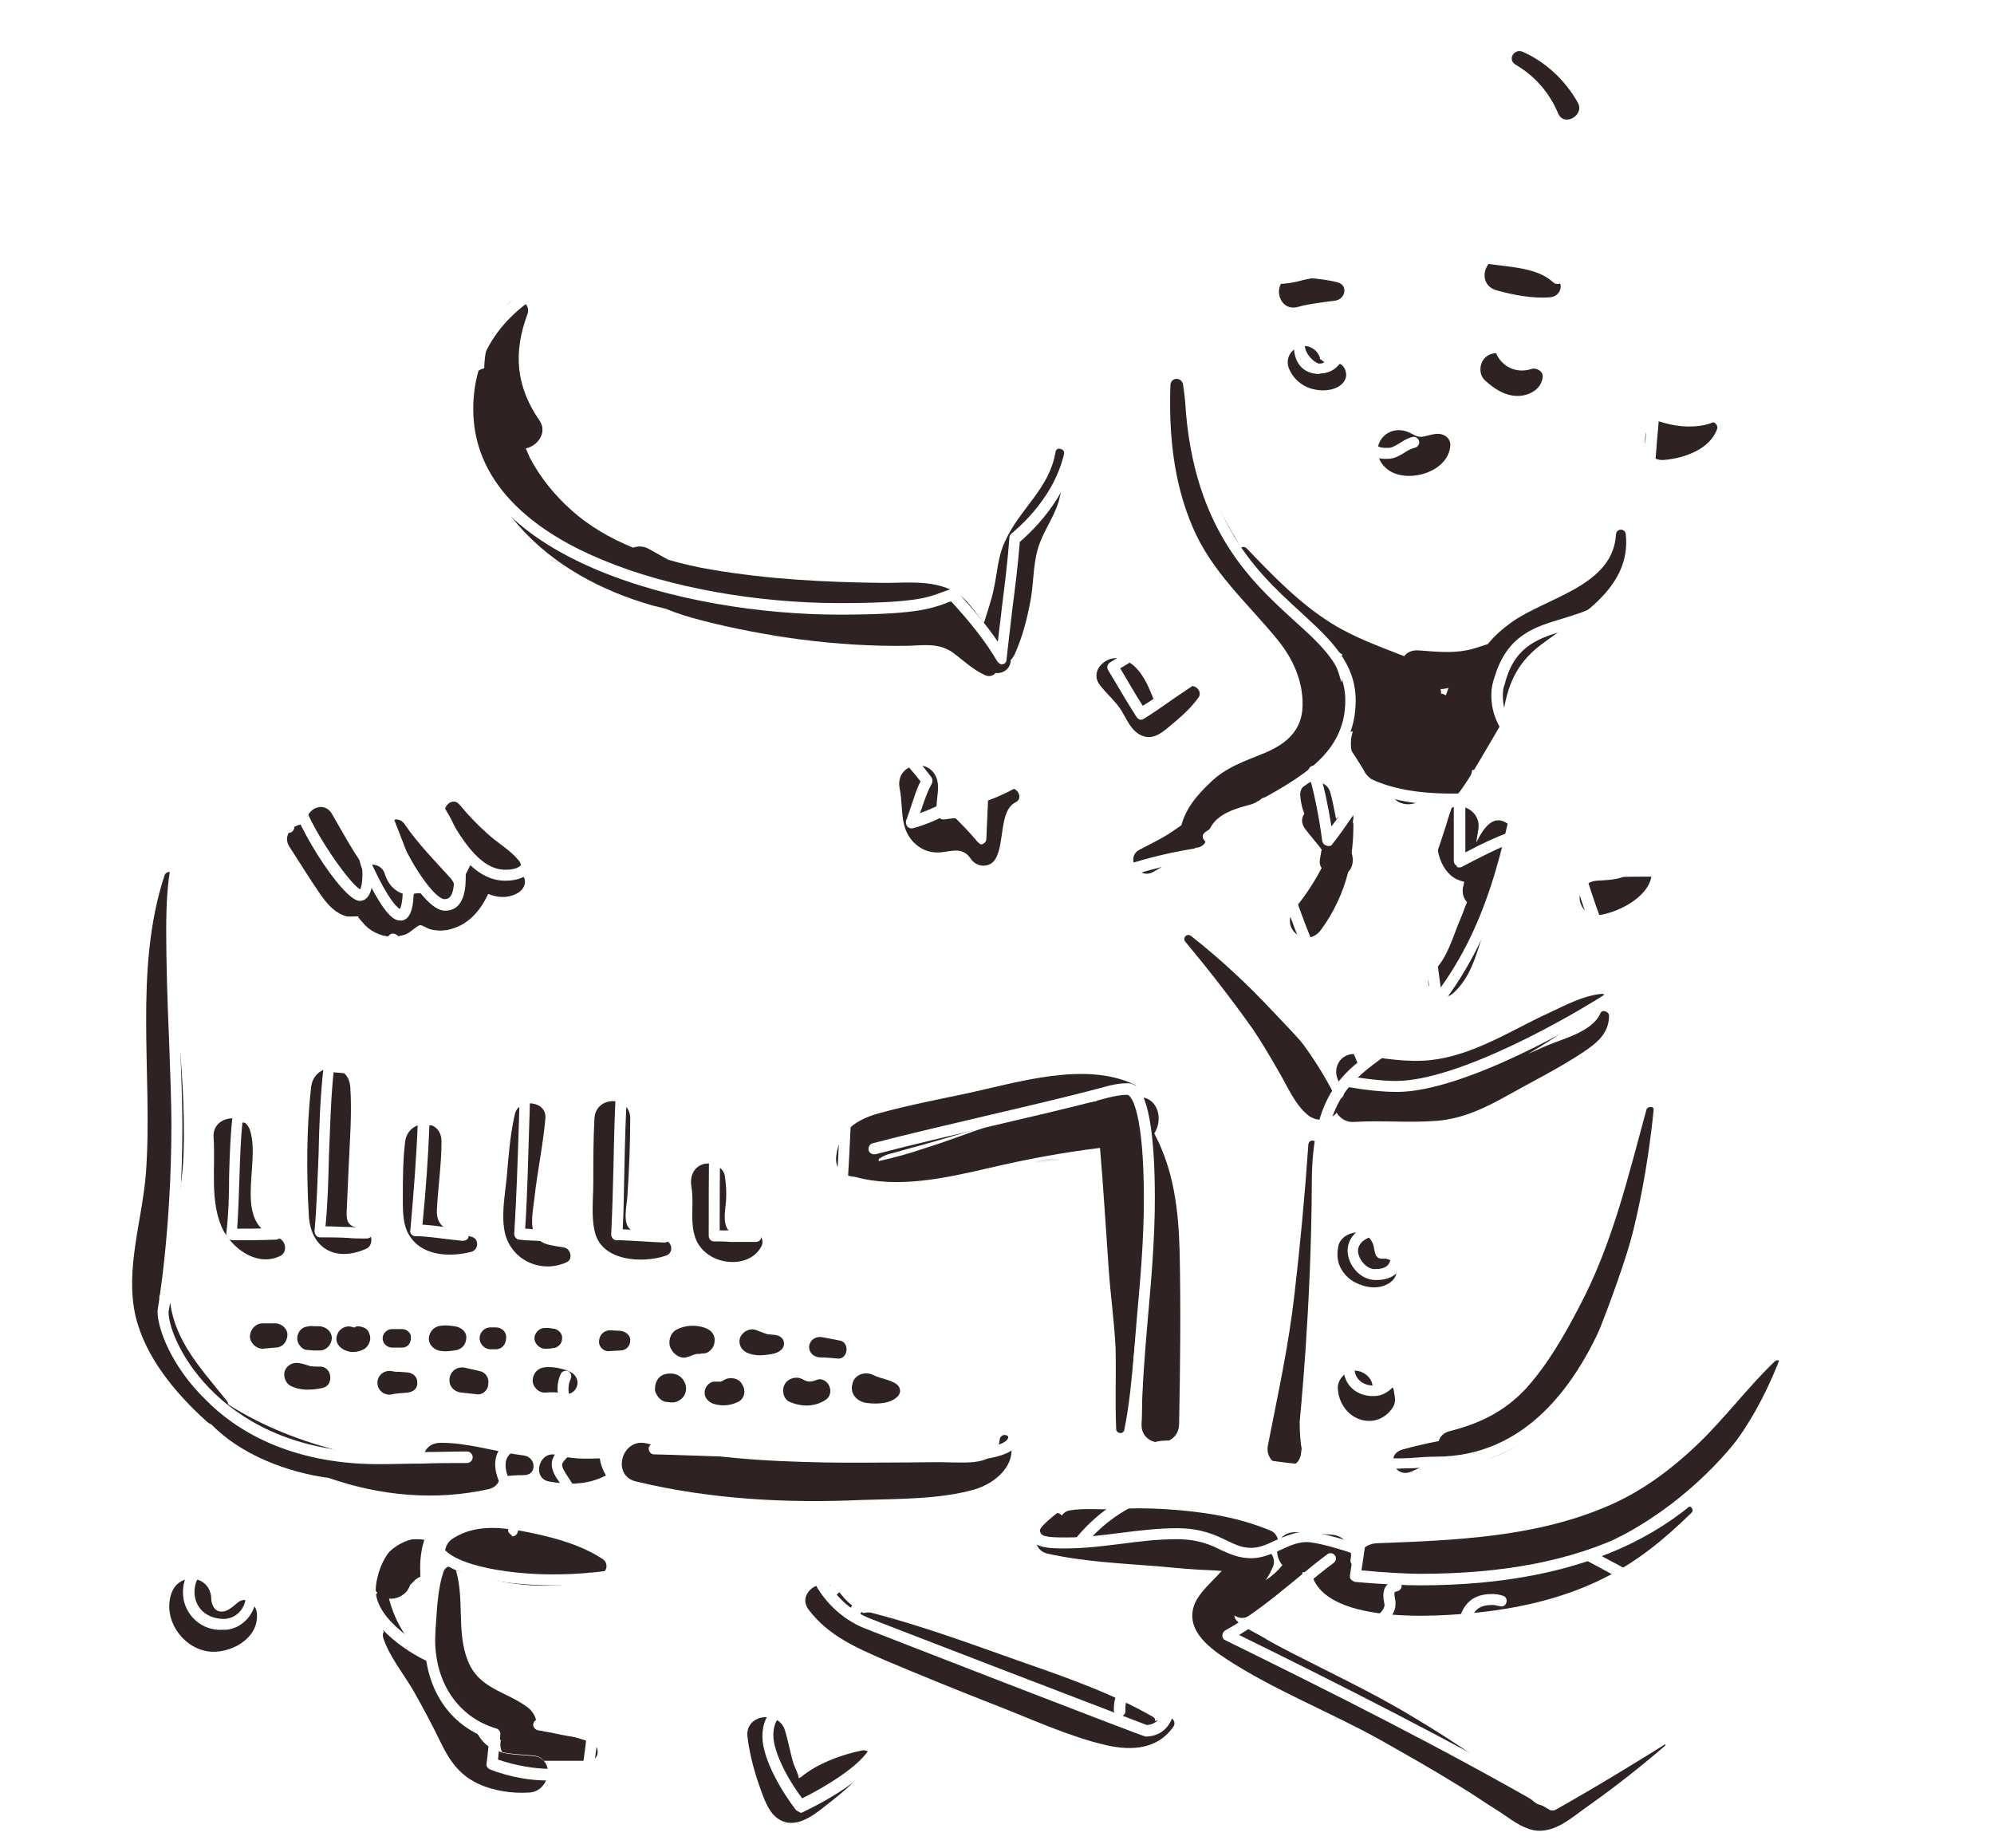 <?xml version="1.0" encoding="utf-8"?>
<!-- Generator: Adobe Illustrator 22.1.0, SVG Export Plug-In . SVG Version: 6.00 Build 0)  -->
<svg version="1.1" id="Layer_1" xmlns="http://www.w3.org/2000/svg" xmlns:xlink="http://www.w3.org/1999/xlink" x="0px" y="0px"
	 viewBox="0 0 345.5 320.2" style="enable-background:new 0 0 345.5 320.2;" xml:space="preserve">
<style type="text/css">
	.st0{fill:#2E2223;}
	.st2{fill:#E7E6ED;}
	.st3{fill:#FFFFFF;}
	.st4{fill:#D19F2A;}
	.st5{fill:#413736;}
	 .st1 {
            fill: #fffff;
            opacity: 0
        }

        .st1:hover {
            fill: #FFCB05;
            opacity: 1;
            cursor: pointer;
        }
</style>
<g>
	<path class="st0" d="M66.8,269.5c1.6-1.7,3.9-3,6-2.9c1.3,0,2.4,1.9,1.2,2.9c-0.3,0.2-0.5,0.4-0.8,0.6c0.5,0.5,0.9,1.3,0.8,2
		c0,0.5-0.3,0.9-0.7,1c-0.2,0.1-0.5,0.1-0.7,0.2c0,0-0.3,0.2-0.3,0.2c-0.1,0.1-0.2,0.1-0.3,0.2c-0.3,0.3-0.5,0.5-0.8,0.8
		c0,0,0,0,0-0.1c0,0.1-0.1,0.1-0.1,0.2c0,0,0,0,0,0c0,0,0,0,0,0c-0.3,0.6-0.4,1-1,1.5c-0.8,0.7-1.8,1-2.7,0.9
		c0.6,2.3,1.5,4.4,2.9,6.4c0.1,0.1,0.1,0.2,0.2,0.3c1.8,1.2,3.4,2.8,4.9,4.6c1.8,2.2,3.4,4.6,4.6,6.7c0.7,1.2,1.3,2.7,2,4.1
		c0.7,1.3,1.4,2.6,2.5,3.4c0.8,0.6,1.7,0.9,2.6,1.2c1.8,0.4,3.8,0.4,5.5,0.6c0.8,0.1,1.3,0.4,1.7,0.9c1.5,1.7,0.2,5.3-2.6,5.4
		c-3,0.2-6.3-0.3-9-1.6c-3.1-1.5-4.8-3.9-6.3-7c-1.5-3.1-3.1-6.1-4.8-9.1c-1.7-2.9-4.1-5.8-5.2-9.1c-0.1-0.4-0.1-0.8,0.1-1
		c-0.7-1.8-1.3-3.6-1.6-5.6c-0.1-0.5,0.2-1,0.5-1.2c-0.4-0.4-0.7-0.8-0.8-1.4C64,272.5,65.2,270.6,66.8,269.5z"/>
	<path class="st0" d="M92.5,304.2c-1.7-0.2-3.7-0.2-5.5-0.6c-0.3-0.6-0.4-1.4-0.2-2.1c-1.7-0.5-3.4-1.3-4.9-2.4
		c-0.7-1.4-1.3-3-2-4.1c-1.2-2.1-2.8-4.5-4.6-6.7c-0.1-1.7-0.1-3.3,0.1-5c0.3-3.6,0.3-7.7,1.5-11.1c0.2-0.5,0.7-0.8,1.1-0.8
		c-1.3-1.3-1.3-3.8,0.6-4.9c3.7-2.3,7.8-1.9,11.9-1.2c4.7,0.9,10,2.2,14,4.9c1,0.7,0.7,2.5-0.7,2.4c-0.6,0-1.2-0.1-1.8-0.1
		c-0.3,0.8-1,1.5-2.2,1.8c-6.7,1.2-14-0.1-20.5-2.1c-0.1,0-0.3-0.1-0.4-0.2c0,0,0,0.1,0.1,0.1c1.5,5,0.1,10.6,2,15.5
		c1.9,5.1,6.7,5.4,10.5,8.3c1,0.8,1.5,1.9,1.5,3.1c0,0,0,0,0,0.1c0.2,0.2,0.3,0.5,0.4,0.7c3.1,0.4,6.3,1.1,9,2.1
		c1.7,0.6,1.5,3.2-0.4,3.2c-2.6,0-5.2,0-7.8,0C93.9,304.6,93.3,304.3,92.5,304.2z"/>
	<path class="st1" d="M102.6,303.3c-1.2-1.9-2-3.4-4.3-3.7c-3.2-0.4-6.4-0.4-9.6-0.1c-1.3,0.1-1.9,1.2-1.9,2.2
		c-0.9,0.7-1.1,2.1-0.2,3c1.4,1.5,3.9,1.2,5.8,1.3c2.9,0.2,5.7,0.2,8.6,0.2C102.4,306.3,103.5,304.6,102.6,303.3z"/>
	<path class="st0" d="M71.3,214.6c-1.5-1.9-1.5-4.4-1.5-6.8c0-3.3,0-6.7,0.4-10c0.5-3.9,6.3-4.2,6.3,0c0,3.9-0.6,7.9-0.8,11.8
		c-0.2,3.7,3,3.9,6,4.7c1.3,0.3,1.3,2.2,0,2.6C78.2,217.8,73.6,217.7,71.3,214.6z"/>
	<path class="st0" d="M53.5,210.5c-0.4-7.2-0.4-15,0.4-22.1c0.5-4.3,6.5-4.5,6.8,0c0.3,4.7-0.1,9.4-0.3,14.1
		c-0.1,2.3-0.2,4.5-0.3,6.8c-0.2,2.8,0.3,3.2,2.9,3.7c1.5,0.3,1.9,2.8,0.4,3.4C58.2,218.7,53.8,216.4,53.5,210.5z"/>
	<path class="st0" d="M43.4,196.1c1.7,6-3.2,16.1,4.8,18.4c1.3,0.4,1.7,2.4,0.4,3.1c-3.8,1.9-7.9-0.9-9.8-4.2
		c-2.6-4.9-1.4-11.1-1.8-16.4C36.8,193.2,42.5,192.6,43.4,196.1z"/>
	<rect x="41.5" y="194.5" class="st1" width="6.1" height="2.4"/>
	<rect x="73.7" y="193.9" class="st1" width="7.3" height="3.6"/>
	<rect x="56.7" y="185.4" class="st1" width="7.3" height="3.6"/>
	<rect x="90.7" y="186.6" class="st1" width="7.3" height="3.6"/>
	<rect x="123.5" y="198.7" class="st1" width="7.3" height="3.6"/>
	<rect x="107.7" y="187.8" class="st1" width="8.5" height="3.6"/>
	<g>
		<path class="st1" d="M49.8,169.6c-1.2-0.7-3.1-0.7-4.5-0.8c-0.3,0-0.7-0.1-1.1-0.1c0.5-1.6-1.8-2.9-2.7-1.3
			c-1.4,2.7-4.4,7.1-0.6,9.3c0.4,0.3,1.1,0.3,1.5,0c0.4-0.3,0.7-0.5,0.9-0.9c0.8,1,2.5,1.3,3.7,1.2c1.1-0.1,2.1-0.5,2.5-1.7
			c0.2-0.6,0-1.3,0.2-2c0.2-0.8,0.6-1.4,0.9-2.1C50.6,170.6,50.3,169.9,49.8,169.6z M45.9,174c0,0-0.1,0-0.1-0.1
			c0.3-0.2,0.5-0.4,0.7-0.7c0,0.2,0,0.3,0,0.5c0,0.1,0,0.1,0,0.2C46.3,173.9,46.2,173.9,45.9,174z M46.7,172.4
			c0-0.2-0.1-0.4-0.2-0.6c0.1,0,0.3,0,0.4,0C46.9,172,46.8,172.2,46.7,172.4z"/>
		<path class="st1" d="M71.5,170c-1-0.2-2.6-0.5-3.8-0.3c-0.8,0-1.7,0-2.5,0c0.3-0.2,0.7-0.5,0.9-0.7c0.5-0.5,0.8-1.1,1.1-1.7
			c0.9-1.7-1.7-3.2-2.6-1.5c-1.1,2.1-4.1,2.6-3,5.5c0.3,0.7,0.3,1.2,0.3,2c0,0.6,0,1,0.4,1.5c0.8,1,2.4,1.3,3.6,1.6
			c0.6,0.2,1.4-0.1,1.7-0.7c0.3-0.6,0.6-1.2,0.8-1.8c0.1-0.3,0.1-0.7,0.2-1c0.8,0,1.6,0.1,2.4,0.2C72.8,173.1,73.1,170.4,71.5,170z
			 M65.1,172.7c0.2,0,0.3,0,0.5,0c0,0.1-0.1,0.2-0.1,0.4c-0.1,0-0.3-0.1-0.4-0.2C65.1,172.9,65.1,172.8,65.1,172.7z"/>
		<path class="st1" d="M91.2,167.2c-1,0.4-2.3,0.7-3.3,1.2c0.2-0.5,0.3-1.1,0.2-1.7c-0.2-1.9-3.2-1.9-3,0c0.2,1.9-3.1,0.7-3.3,2.9
			c-0.1,0.8,0.4,1.4,1.1,1.7c0.8,0.4,1.4,0.7,1.8,1.4c-0.4,0.3-0.9,0.7-1.2,0.9c-1.1,0.9-0.1,2.4,1.1,2.6c1.3,0.1,2.5,0.1,3.7,0
			c0.8-0.1,1.6-0.6,1.5-1.5c-0.1-1-0.6-2-0.7-3c-0.1-1,2.1-1.4,2.9-1.7C93.8,169.4,93,166.5,91.2,167.2z"/>
		<path class="st1" d="M112,169.2c-1,0.6-1.6,1.3-1.8,2.1c-0.3-0.2-0.7-0.3-1.1-0.3c0.3-1.2,0.1-2.5,0.1-3.6c0-1.9-3-1.9-3,0
			c0,0.6,0,1.1,0,1.7c0,0,0,1.3,0.1,1.3c-0.2,0.2-1.8,0.4-2.2,0.5c-0.9,0.5-0.9,1.7-0.3,2.4c0.2,0.2,0.3,0.3,0.5,0.5
			c0,0,0.3,0.2,0.4,0.3c0,0.2,0.2,0.5,0.2,0.6c0.1,0.4,0.3,0.8,0.4,1.2c0.4,1.1,1.7,1.5,2.5,0.7c0.6-0.6,1-1.4,1.3-2.2
			c0.1,0.1,0.2,0.2,0.5,0.2c0.3,0.4,1,0.7,1.5,0.9c1.1,0.7,2.7-0.5,2.2-1.7c-0.3-0.8-0.6-1.4,0.2-1.9
			C115.1,170.7,113.6,168.1,112,169.2z"/>
		<path class="st1" d="M134.4,171c-1.6-0.2-2.4,0.7-2.9,1.8c-0.2-0.2-0.3-0.4-0.5-0.6c0.9-1.1,1.2-2.9,1.5-4.1
			c0.4-1.9-2.5-2.7-2.9-0.8c-0.1,0.4-0.2,1.2-0.4,1.8c-0.3-0.3-0.8-0.5-1.4-0.4c-1,0.2-1.9,0.4-2.9,0.6c-1,0.2-1.5,1.8-0.7,2.5
			c0.3,0.3,0.7,0.5,1.1,0.8c-0.4,0.8-0.7,1.7-0.9,2.6c-0.3,1.4,1.4,2.7,2.5,1.5c0.5-0.5,0.9-1.1,1.4-1.6c0.2-0.2,0.3-0.3,0.5-0.5
			c0,0,0,0,0.1,0.1c0.2,0.3,0.4,0.5,0.6,0.8c0.4,0.5,0.7,1,1.1,1.5c0.8,1.1,2.3,0.9,2.7-0.4c0.2-0.5,0.5-1.3,0.6-1.8
			c0.1-0.2,0.1-0.4,0.2-0.6c-0.4-0.2-0.4-0.3,0.1-0.1C136.3,174.3,136.3,171.3,134.4,171z"/>
	</g>
	<path class="st1" d="M149.4,275.4c-0.4-0.4-1.1-0.5-1.6-0.3c-0.3-0.2-0.6-0.3-0.9-0.3c-0.8,0-1.5,0.7-1.5,1.5c0,0.5,0,1,0.2,1.4
		c0.3,0.6,0.9,0.9,1.5,0.9c0.9,0,1.6-0.5,2.3-1.1C150,276.9,150,275.9,149.4,275.4z"/>
	<path class="st1" d="M201,295c-0.2-0.4-0.5-0.6-0.9-0.8c0.1-0.3,0.2-0.6,0.1-1c-0.2-0.7-1.1-1.4-1.8-1c-1.1,0.5-2.1,1.2-2.8,2.2
		c-0.7,1.1-1.1,2.6-0.1,3.6c0.9,0.9,2.4,1.4,3.6,0.8c0.6-0.3,1-0.8,1.2-1.4c0-0.1,0.1-0.2,0.1-0.3C201.1,296.7,201.5,295.9,201,295z
		 M198,296.4C198.1,296.6,197.9,296.6,198,296.4L198,296.4z M198.4,296.5C198.5,296.5,198.5,296.6,198.4,296.5
		C198.5,296.6,198.5,296.6,198.4,296.5C198.5,296.6,198.4,296.5,198.4,296.5z"/>
	<path class="st1" d="M238.3,214.1c-1.2,0.3-1.7,1.6-1.6,2.7c0,0.4,0.2,0.7,0.4,1c0.2,0.6,0.7,1.1,1.4,1.3c1.6,0.3,2.5-1.2,2.5-2.6
		C241,215.1,239.8,213.7,238.3,214.1z"/>
	<path class="st1" d="M240.3,236c0-0.7-0.7-1.6-1.5-1.5c-0.9,0.1-1.9,0.2-2.6,0.8c-0.8,0.5-1.4,1.4-1.4,2.4c0,2.2,2.3,3.4,4.2,2.5
		c0.7-0.4,0.9-1.4,0.5-2.1c-0.2-0.3-0.4-0.5-0.7-0.6c0,0,0,0,0,0C239.6,237.4,240.3,236.9,240.3,236z"/>
	<path class="st1" d="M247.6,140.2c-2.8-0.6-5.6-1.2-8.5-1.7c-1.9-0.3-2.7,2.6-0.8,2.9c0.2,0,0.4,0.1,0.6,0.1
		c-0.6,0-1.2,0.5-1.5,1.1c-1.2,3.2-0.9,8.1,3.5,8.4c1.1,0.1,2-0.3,2.6-0.9c0.2-0.1,0.3-0.3,0.4-0.4c0.2-0.3,0.4-0.6,0.6-1
		c1-2.3,1.9-4.2,3.7-6C249,142,248.7,140.5,247.6,140.2z"/>
	<g>
		<g>
			<path class="st1" d="M241.1,159.5c3.9,0,3.9-6,0-6C237.2,153.5,237.2,159.5,241.1,159.5L241.1,159.5z"/>
		</g>
	</g>
	<path class="st1" d="M246.5,164.2c-0.2-1.8-0.7-3.5-1.4-5.1c-0.3-0.5-0.6-0.9-1-1.2c1.4-2.7-2.3-6-4.8-3.5c0.7-0.8-1.9-0.2-2.2-0.1
		c-1,0.4-1.9,1.1-2.4,2.1c-0.6,1.1-0.5,2.3-0.7,3.5c-0.2,1.8-0.9,3.3-1.3,5.1c-1.3,5.3,0.2,10.4,5.2,13.1c1.3,0.7,3.4,0.4,4.1-1.1
		c0,0,0-0.1,0.1-0.1c0.6-0.1,1.2-0.3,1.6-0.8c1.8-2.2,3.9-2.3,3.8-5.7C247.5,168.3,247,166.2,246.5,164.2z"/>
	<path class="st1" d="M135.9,82.4c-1.1-1-3.2-1.3-4.2,0c-1.4,1.8-3.5,3.6-2.7,6.1c0.5,1.6,2,2.7,3.7,2.6c1.6-0.1,2.7-1.1,3.6-2.4
		c0.5-0.8,0.5-1.9,0.1-2.8C136.9,84.9,136.9,83.4,135.9,82.4z"/>
	<path class="st1" d="M140.8,61.4c0-0.7-0.7-1-1.2-0.9c0.1-0.4,0.3-0.7,0.3-1.1c0.2-1.3-1.7-1.8-1.9-0.5c-0.2,1.3-1,2.1-1.6,3.2
		c-0.4,0.9-0.2,2,0.7,2.5c0.7,0.4,2.3,0.5,3,0.1C141,64,140.8,62.4,140.8,61.4z"/>
	<path class="st1" d="M286.3,25c-0.1-0.2-0.2-0.4-0.3-0.5c-0.1-0.2-0.1-0.4-0.2-0.5C279.4,9.2,262.4,3.3,247.1,4
		c-9.6,0.4-32.1,5.4-31.8,18.1c-0.8,0.3-1.7,0.6-2.5,0.9c-1.3,0.2-2.4,1.3-2.9,2.6c-0.4,0.9-0.5,1.9-0.2,2.9
		c0.1,0.2,0.2,0.5,0.3,0.7c0.3,0.7,0.8,1.2,1.3,1.6c0.7,0.6,1.5,1,2.4,1c0.3,1.7,1.5,3.2,3.2,3.6c3.2,0.7,6.2,0.2,9.3-0.4
		c7.7,3,16.3-0.9,23.9-3.2c3.5-1,9.6-3.8,11.6-7.7c1.2-0.2,2.4-0.4,3.6-0.6c3,4.4,5.7,8.9,8.2,13.6c2.6,5,5.3,9.8,9.7,13.4
		c2.8,2.3,7.8,1,7.7-3.2C290.6,39.7,289.2,32.2,286.3,25z"/>
	<path class="st2" d="M191.4,288.2c-0.1,0-0.2,0-0.2,0c-0.4-0.2-0.8-0.4-1.2-0.6c0.5,0,1.1,0,1.6,0l0.2,0l0.1,0.2
		c0.2,0.4,0.3,0.8,0.5,1.1c-0.3-0.2-0.6-0.3-0.9-0.5C191.4,288.3,191.4,288.3,191.4,288.2z"/>
	<path class="st2" d="M196.4,291.4c-0.2-0.1-0.4-0.3-0.7-0.4c0.1,0,0.2,0,0.3,0l0.4,0L196.4,291.4
		C196.4,291.4,196.4,291.4,196.4,291.4z"/>
	<path class="st2" d="M274.3,106.8l-0.8,0.5l0.3-0.8c0.3,0,0.6-0.1,1-0.1C274.5,106.6,274.4,106.7,274.3,106.8z"/>
	<path class="st2" d="M40.5,270.3L40.5,270.3c0,0-0.1,0-0.1,0L40.5,270.3z"/>
	<path class="st2" d="M159.6,289.8l0-0.3c0.1-0.5,0.1-1,0.2-1.5c0.2,0.1,0.4,0.2,0.6,0.2c0,0.3-0.1,0.7-0.1,1
		c1.1,0.1,2.4,0.2,3.7,0.3c0.6,0.2,1.2,0.5,1.9,0.7c-2.3,0-4.2-0.1-6-0.4L159.6,289.8z"/>
	<path class="st2" d="M120.1,256.4l-0.2,0.6l-0.4-0.5c0,0,0-0.1-0.1-0.1c0.3-0.1,0.5-0.3,0.8-0.4
		C120.2,256.1,120.1,256.3,120.1,256.4z"/>
	<path class="st2" d="M136.3,257.2c-0.4,0-0.8,0-1.2,0l-0.3,0l0-0.3c1.2,0.1,2.3,0.2,3.5,0.3C137.6,257.2,137,257.2,136.3,257.2z"/>
	<path class="st2" d="M183.8,201c-1.4,0.2-2.9,0.3-4.6,0.4C180.6,200.7,182.3,200.6,183.8,201z"/>
	<path class="st2" d="M246.1,304l-0.3,0l0-0.3c0,0,0,0,0-0.1c0.2,0.1,0.5,0.2,0.7,0.4C246.3,304,246.2,304,246.1,304z"/>
	<path class="st2" d="M154.1,257.6l-0.3,0c-0.7,0-1.3-0.1-2-0.1c0.8,0,1.6-0.1,2.3-0.1L154.1,257.6z"/>
	<path class="st2" d="M197.6,270.4l-0.5,0.6l-0.1-0.8c0-0.1,0-0.2,0-0.3c0.3,0,0.6,0.1,0.9,0.1C197.8,270.1,197.7,270.2,197.6,270.4
		z"/>
	<path class="st2" d="M231.8,297.3c0.5,0,1,0,1.6-0.1c0.4,0.2,0.8,0.4,1.2,0.6c-1,0-2,0.1-3,0.1l-0.3,0l0-0.3c0-0.5-0.1-1.1-0.1-1.7
		c0.2,0.1,0.4,0.2,0.7,0.4C231.8,296.7,231.8,297,231.8,297.3z"/>
	<path class="st2" d="M205.8,122l0.3,0.9l-0.8-0.5c-0.3-0.2-0.6-0.4-0.9-0.7c0.4-0.3,0.7-0.5,1.1-0.8
		C205.5,121.3,205.6,121.7,205.8,122z"/>
	<path class="st2" d="M134,110.4l-0.3,0l0-0.3c0-0.4,0.1-0.7,0.1-1.1c0.2,0.1,0.4,0.1,0.6,0.2c0,0.2,0,0.4-0.1,0.7
		c1.2,0.1,2.3,0.1,3.5,0.1c1.3,0.3,2.5,0.5,3.8,0.8c-1.2-0.1-2.3-0.1-3.4-0.1C136.8,110.5,135.4,110.5,134,110.4z"/>
	<path class="st2" d="M95.4,97.2l0-0.3c0,0,0-0.1,0-0.1c0.6,0.2,1.3,0.4,1.9,0.7c-0.6,0-1.1-0.1-1.6-0.2L95.4,97.2z"/>
	<path class="st2" d="M28.4,182.7c0-0.4,0-0.8,0-1.2l0-0.3l0.1,0c0,0.2,0,0.4,0,0.7C28.4,182.1,28.4,182.4,28.4,182.7z"/>
	<path class="st0" d="M207,277.9c-1.7,4.3,2.2,7.4,5.4,9.5c8.4,5.5,18,9.2,26.8,14.1c4.6,2.6,9.2,5.2,13.7,8
		c2.2,1.3,4.3,2.8,6.4,4.1c1.8,1.1,3.5,2.6,5.6,3.3c4.1,1.4,7.5-2.1,10.6-4.2c4.5-3.2,8.8-6.6,13-10.2c0.2-0.2-0.1-0.5-0.3-0.4
		c-4.2,1.9-8.3,4-12.3,6.3c-1.8,1.1-3.6,2.1-5.4,3.2c-1.2,0.7-2.2,1.6-3.8,1.1c-0.8-0.2-1.7-1.3-2.3-1.8
		c-6.2-4.9-12.7-9.3-19.4-13.3c-6.9-4.2-14.2-7.6-21.4-11.3c-1.7-0.9-3.3-1.7-4.9-2.7c-1-0.6-4.7-2.3-4.8-3.5c0,0,0-0.1,0-0.2
		c0.5,0.4,1.3,0.6,2.1,0.3c3.8-1.3,7.1-3.7,9.4-7c0.2-0.3,0.3-0.5,0.3-0.8c0.5,0,1,0.1,1.5,0.1c2.3,9.7,24.6,7.5,31.4,6.6
		c6.6-0.9,13.2-2.6,19.2-5.6c5.9-2.9,10.6-6.8,15.3-11.4c0.5-0.5-0.2-1.4-0.8-1c-4,2.2-8.3,4.1-12.8,5.7c0.5-0.2,1-0.5,1.5-0.7
		c11.6-6.1,22.7-17.2,27.7-29.5c0.3-0.7-0.7-1.2-1.2-0.7c-4.7,4.5-8.6,9.8-13.3,14.3c-4.8,4.6-10.1,8.5-16.2,11
		c-12.4,5.2-26.2,5.7-39.4,6.2c-2.5,0.1-3.7,2.2-3.6,4.1c-0.7-0.3-1.1-0.7-1-1.2c0.5-2.3-1.1-4.3-3.4-4.4c-2-0.1-4-0.3-6-0.4
		c-1.6-0.1-2.6,0.7-3.1,1.8c0-0.8-0.5-1.8-1.4-2.1c-5.7-2.4-11.9-3.3-18.1-3.7c-3.1-0.2-6.1-0.2-9.2,0c-2.4,0.1-5-0.2-7.4,0.2
		c-0.6,0.1-1.1,0.4-1.4,0.9c-0.1-0.1-0.2-0.2-0.4-0.3c-0.3-0.2-0.9-0.3-1.3-0.2c-0.6,0.2-1.2,0.4-1.6,0.9c-0.3,0.4-0.5,0.9-0.5,1.4
		c-1.3,1.5-1,4.3,1.3,4.8c6.2,1.4,12.9,1.7,19.2,2.2c3.2,0.3,6.3,0.6,9.5,0.7c0.5,0,1,0.1,1.5,0.1c-0.1,0.1-0.2,0.2-0.3,0.3
		C209.9,274.2,207.9,275.8,207,277.9z M219.3,273.8c0.5-0.7,0.9-1.5,1.3-2.4c0.3-0.8,0.1-1.6-0.4-2.3c0.5-0.1,0.9-0.4,1.1-0.8
		c-0.1,1,0.2,2.1,0.9,2.9C221.3,272.3,220.4,273.1,219.3,273.8z M212.8,268.7c0.9,0.1,1.8,0.1,2.8,0.2c-0.1,0.1-0.3,0.2-0.4,0.3
		C214.4,269,213.6,268.8,212.8,268.7z"/>
	<path class="st0" d="M226.7,198.3c0.1-0.9,1.3-0.9,1.4,0c1,17.8,0,36.1-2.7,53.7c-0.6,3.7-6.5,2.2-5.7-1.6
		c1.7-8.7,3.6-17.3,4.6-26.2C225.3,215.6,226.1,207,226.7,198.3z"/>
	<path class="st0" d="M237.6,246.2c-3.3,0.2-5.7-2.6-5.8-5.7c0-1.6,1.4-3,3-3c1.5,0,3.2,1.4,3,3c0,0.1,0,0.4,0,0.5
		c0,0,0,0.1,0.1,0.1c0.2,0.2,0.2,0.3,0.3,0.4c0.4,0.1,1.8-0.3,2-0.8c0.3-0.8,1.2-0.6,1.3,0.2c0.2,1.3,0.5,2.2-0.4,3.3
		C240.3,245.3,239,246.1,237.6,246.2z"/>
	<path class="st0" d="M231.9,215.9c0.3-1.5,2.1-2.5,3.5-2.3c1.6,0.2,2.7,1.5,2.7,3.1c0-0.7,0-0.1,0.1,0.1c0,0.2,0.1,0.3,0.1,0.5
		c0,0,0.1,0.1,0.1,0.2c0,0.1,0.1,0.1,0.1,0.2c0.1,0,0.3,0.2,0.2,0.2c0.1,0.1,0.3,0.1,0.2,0.1c0.1,0,0.3,0.1,0.4,0.1c0,0,0.4,0,0.5,0
		c0.9-0.1,1.9,0.7,2.1,1.6c0.3,1-0.2,1.9-1,2.5c-1.8,1.3-4.2,1-6.1,0c-1-0.5-1.8-1.3-2.4-2.3C231.7,218.7,231.6,217.3,231.9,215.9z"
		/>
	<path class="st0" d="M286.6,192.4c-0.4,13.3-5,26.6-9.8,38.9c-4,10.1-12.3,23-24.9,22.1c-0.7,0-1.2-0.3-1.6-0.7
		c-2,0.7-3.9,1.4-5.8,2.3c-2.8,1.2-4.5-2.9-1.6-3.8c2.1-0.6,4.3-1.1,6.4-1.5c0.2-0.8,0.8-1.4,1.8-1.7c5.2-1.3,9.6-3.4,13.3-7.4
		c3.8-4.2,6.7-9.3,9.3-14.3c5.7-10.8,8.4-22.4,11.6-34.1C285.6,191.6,286.7,191.7,286.6,192.4z"/>
	<path class="st0" d="M148,203.9c0,0,0.1,0,0.1,0c7.4,2.1,15.9,0.2,23.2-1.5c6.4-1.5,12.8-2.7,19.3-3.5c0.6,7,1,13.9,1.5,20.9
		c0.3,4.6,1,9.3,1.2,13.9c0.1,4.6-0.1,9.3,0.1,13.9c0,0.8,1.2,1,1.4,0.2c0.9-4.4,1.3-9,1.7-13.5c0.5-4.6,1.4-9.3,1.7-13.9
		c0.4-7.4,0.4-14.7,0-22.1c1.3,6.7,0.3,14,0.1,20.6c-0.2,9.3-0.3,18.6-0.5,27.9c-0.1,4.2,6.4,4.2,6.5,0c0.2-9.9,0.3-19.9,0.1-29.8
		c-0.2-7.4-1-14.2-4.4-20.6c1.6-2.4,0.7-6.4-2.8-6.3c-0.2-0.2-0.3-0.4-0.5-0.6c0.4-0.4,0.4-1.3-0.2-1.6c-8.5-4-20-0.4-28.7,1.5
		c-5.2,1.1-10.4,2.1-15.5,3.5c-4,1.1-6.9,3.1-7.4,7.4C144.6,202.6,146.2,203.8,148,203.9z M152.2,201.2c0.1-0.3,0.2-0.6,0.2-1
		c-0.1,1-0.1,0.4,1,0c0.6-0.3,1.4-0.4,2-0.6c2-0.6,4.1-1.1,6.1-1.7c3.9-1.1,7.7-2.3,11.6-3.4c3.7-1.1,7.5-2.3,11.3-3.1
		c1.9-0.4,3.8-0.7,5.7-0.9c0,0.1-0.1,0.2-0.1,0.3c-6.2,0.9-12.3,2.3-18.3,4.2c-3.9,1.3-7.7,2.8-11.6,4
		C157.5,199.9,154.9,200.6,152.2,201.2z"/>
	<path class="st0" d="M205.4,163.2c-0.6-0.7,0.3-1.6,1-1c5.1,4,9.8,8.4,14.2,13.1c2.1,2.2,4.2,4.4,6.1,6.6c1.7,2,3.7,4.1,4.8,6.5
		c0.2-0.3,0.4-0.5,0.7-0.7c-1.6-2-0.3-5.6,3.2-5c4.1,0.7,8.3,1.4,12.4,1c3.7-0.4,7.3-1.7,10.7-3.3c3.3-1.5,6.4-3.3,9.7-4.8
		c3-1.4,6.1-3.1,9.4-3.4c0.3,0,0.6,0.4,0.4,0.7c-2.2,3-5.7,4.9-8.7,6.9c-1.5,1-3,1.9-4.5,2.8c0.9-0.4,1.8-0.8,2.7-1.2
		c3.1-1.4,8.3-2.5,9.8-5.8c0.3-0.8,1.5-0.3,1.5,0.4c0,3.1-2.2,4.8-4.6,6.4c-4.1,2.7-8.5,4.9-12.8,7.3c-3.9,2.2-7.8,4.1-12.3,4.5
		c-4.8,0.4-9.7-0.1-14.5,0.2c-1.3,0.1-2.4-0.6-3-1.6c-1.1,1.4-3.4,1.7-5,0.4c-2.2-1.8-3.5-4.9-4.9-7.3c-1.5-2.6-3-5.2-4.7-7.7
		C213.3,173,209.4,168,205.4,163.2z"/>
	<path class="st0" d="M276.7,158.6c-1.6,0.2-3-1.5-3-3c0-1.7,1.4-2.9,3-3c1.4-0.1,2.7-0.1,4.1-0.5c1.3-0.4,2.5-1.3,3.8-1.5
		c1-0.2,1.7,0.6,1.5,1.5C285.3,155.7,280,158.3,276.7,158.6z"/>
	<path class="st0" d="M261.2,142.7c0.9,0.6,1,2,0,2.6c-0.9,0.5-0.8,3.1-1,4.1c-0.3,1.9-0.5,3.8-1,5.7c-0.1,0.5-0.3,0.9-0.6,1.2
		c-0.5,2-1.2,4.1-1.8,6c-1.1,3.5-2.1,7.1-4.9,9.7c-2.4,2.3-6.1-1.4-3.6-3.6c2.6-2.5,3.4-6.1,4.8-9.3c0.4-0.9,0.7-1.9,1.1-2.8
		c-0.6-0.6-0.9-1.5-0.7-2.6c0.1-0.2,0.1-0.5,0.2-0.9c-0.8-0.2-1.6-0.5-2.3-1.1c-2.8-2.5-3-7.2-1.3-10.4c1.6-2.9,6-1.5,6.1,1.7
		c0,0.8-0.3,2-0.4,3C257.2,143.1,258.9,141.1,261.2,142.7z"/>
	<path class="st0" d="M234.2,147.8c0.4,1.2,0.2,2.5-0.6,3.3c-0.9,3.6-2.5,7-4.7,10c-2.5,3.4-7.3-0.2-4.6-3.6
		c1.8-2.2,3.4-4.6,4.7-7.1c-0.3-0.4-0.4-0.9-0.3-1.5c0.1-0.5,0.2-1.1,0.3-1.7c-0.9-1.2-1.9-2.3-2.8-3.5c-0.8-1-0.7-2-0.2-2.7
		c-0.4-1-0.6-2-0.7-3c-0.3-3.1,4.4-3.5,5.2-0.7c0.4,1.5,0.7,3,1,4.6c0.5-0.5,1.1-0.9,1.9-1.2c0.7-0.3,1.2,0.5,1.1,1.1
		c0,0.2-0.1,0.4-0.1,0.7c0.1,0.1,0.1,0.3,0.1,0.5C234.5,144.7,234.4,146.3,234.2,147.8z"/>
	<path class="st0" d="M140.1,278.9c-2.3-3.1,3-6.3,5.3-3.1c1.1,1.6,2.6,2.8,4.2,3.7c0.5-0.1,1-0.2,1.6,0c8.5,2.2,16.9,5.3,25.1,8.2
		c8,2.8,16.2,5.6,23.5,9.8c0.3,0.2,0.4,0.4,0.3,0.7c0.5-0.1,1.1-0.3,1.6-0.6c1-0.5,2.3,0.6,1.6,1.6c-2.7,3.9-7.2,4.2-11.6,3.2
		c-6.5-1.5-12.9-4.5-19.1-6.9c-6.4-2.5-12.8-5.1-19.2-7.8C148.4,285.5,143.6,283.5,140.1,278.9z"/>
	<path class="st0" d="M136,299.8c0.6,1.9,0.9,3.9,1.5,5.8c0.2,0.6,0.8,1.7,0.9,2.5c0.1,0,0.2-0.1,0.3-0.1c2.8-2.4,7.2-4,10.7-4.7
		c1-0.2,2.2,0.9,1.5,2c-1.8,2.6-4.1,4.6-6.6,6.6c-2.1,1.6-5,4.4-7.9,3.9c-2.5-0.5-3.5-2.8-4.3-4.9c-1.2-3.2-2.2-6.6-2.6-10.1
		C129.2,296.9,135,296.4,136,299.8z"/>
	<path class="st0" d="M112,250.1c10.1,2.5,20.3,3.1,30.7,3.3c4.9,0.1,9.9,0,14.8,0c2.5,0,4.9-0.1,7.4,0c3.1,0,7.9,0.5,8.3-3.9
		c0.1-1,1.4-1.2,1.7-0.2c1.6,4.3-2.3,7.7-6.1,8.8c-6,1.7-13.1,1.6-19.3,1.8c-13.2,0.6-26.4-0.1-39.3-3.2
		C105.9,255.7,107.7,249.1,112,250.1z"/>
	<path class="st0" d="M95.1,256.7c-3-0.6-1.7-5.4,1.3-4.6c2.5,0.7,4.9,0.7,7.5,0.6c1.6-0.1,2.4,2.4,0.8,3.1
		C101.7,257.3,98.4,257.3,95.1,256.7z"/>
	<path class="st0" d="M28.5,151.7c0.3-0.9,1.7-0.8,1.7,0.2c-0.3,8.1-0.2,15.9,0.5,24c0.7,8,1.4,16.1,1.1,24.2
		c-0.3,7.7-2.6,15.4-2.5,23.1c0.1,8.3,5,13.3,9.9,19.4c0.2,0.2,0.3,0.5,0.4,0.8c6,3.8,12.7,6.4,19.6,8.1c4.8,1.2,9.4,1.6,14.1,1.6
		c0-1.6,0.9-3.1,3.1-3.1c4.9,0,9.5,1.6,14.4,2.2c2.1,0.3,2.3,3.4,0,3.4c-1.4,0-2.7,0.1-4.1,0.3c-0.2,1-0.8,1.8-1.9,2.1
		c-9.3,2.1-18.9,1.2-27.8-1.9c-7.3-1-15.2-4-20.4-9.3c-0.3-0.1-0.6-0.3-0.9-0.6c-5.3-4.8-10.5-11-12.2-18.1
		c-1.9-8.2,1.2-16.8,1.8-25C26.5,186.2,23.1,168.2,28.5,151.7z"/>
	<path class="st0" d="M121.9,201.7c1.4-0.4,3.5,0.5,3.7,2.1c0.2,1.4,0.3,2.8,0.2,4.3c-0.1,1.3-0.4,2.7-0.1,4
		c0.5,2.2,2.8,2.1,4.5,1.6c1.3-0.4,2.4,1.1,1.7,2.3c-1.7,3.2-6.3,3.3-9,1.5c-4.3-2.9-2.4-7.7-3.1-11.9
		C119.5,203.8,120.2,202.2,121.9,201.7z"/>
	<path class="st0" d="M103.1,213.6c-0.7-2.7-0.3-5.9-0.3-8.7c0-3.7,0-7.4,0.2-11.1c0.2-4,6.2-4,6.2,0c0,4.5-0.2,9-0.5,13.6
		c-0.1,1.6-0.9,4.6,0.6,5.7c1.5,1.1,4.3,1.2,6,1.8c1.3,0.5,1.4,2.3,0,2.7C111.4,218.9,104.4,218.6,103.1,213.6z"/>
	<path class="st0" d="M87.5,213.7c-0.7-3.1,0-6.6,0.3-9.7c0.3-3.6,0.6-7.4,1.4-10.9c0.6-2.9,5.6-2.4,5.3,0.7
		c-0.4,4.6-1.4,9.2-1.9,13.8c-0.2,1.9-0.9,4.9,0.2,6.6c1.1,1.7,3.4,1.6,5.1,2c1,0.3,1.4,2,0.3,2.5C93.9,220.7,88.7,218.5,87.5,213.7
		z"/>
	<path class="st0" d="M89.4,154.9c-1.6,0.8-3.3,0.6-4.8,0c-1.4,2.9-3.4,5.4-6.9,6.2c-1,0.2-2.2,0.2-3.2-0.1
		c-0.4-0.1-1.3-0.7-1.7-0.7c-0.6,0.1-1.7,1.3-2.5,1.6c-0.8,0.3-1.7,0.4-2.6,0.4c-1.9-0.1-3.7-1-4.9-2.5c-0.3-0.4-1-1-0.6-1
		c-0.9-0.1-1.8,0.2-2.7-0.2c-1.8-0.7-3-2.2-4.1-3.8c-1.8-2.6-3.5-5.4-5.2-8c-1.5-2.2,0.9-4.4,3-3.9c-0.6-2.5,2.8-4.4,4.3-1.9
		c0.5,0.8,5.2,9.4,5.8,9.1c1.3-0.7,3-0.1,3.4,1.4c0.7,2.2,2.3,3.4,4.2,3.6c0.8-0.3,1.5-0.4,2.3-0.3c0.1,0,0.3-0.1,0.4-0.1
		c-2.5-3.1-4.5-6.8-6.3-10.3c-1-1.9,1.6-3.4,2.8-1.6c2.4,3.5,5.2,6.3,8,9.4c0.7,0.8,0.8,1.7,0.5,2.5c0,0,0,0,0.1-0.1
		c1.2-1.2,1.9-3,2.7-4.5c0.2-0.4,0.5-0.7,0.8-0.9c-0.4-0.5-0.7-0.9-1-1.4c-1.6-2.1-2.9-4.2-4-6.5c-0.7-1.5,1.2-3.3,2.4-1.9
		c1.5,1.8,3.1,3.5,4.8,5c1.7,1.6,3.9,2.8,5.4,4.6c0.6,0.7,0.8,1.7,0.6,2.5C91.5,152.6,90.9,154.2,89.4,154.9z"/>
	<path class="st0" d="M151.4,238.3c1.2,0.6,2.7,0.7,3.9,1.5c0.7,0.5,0.9,1.4,0.3,2.1c-1.3,1.4-3.7,1.4-5.4,1.2
		c-1.6-0.2-3-1.5-2.5-3.3C148,238.2,149.9,237.5,151.4,238.3z"/>
	<path class="st0" d="M143,242.6c-1.9,1.2-4.1,1.2-6.2,0.3c-1.1-0.5-1.4-2.1-0.8-3.1c0.6-1,2-1.4,3.1-0.8c0.8,0.5,1.4,0.5,2.4,0.1
		c0.9-0.4,1.9,0.3,2.2,1.1C144.1,241.1,143.8,242.1,143,242.6z"/>
	<path class="st0" d="M127.9,242.9c-1.4,0.7-2.9,0.8-4.4,0.3c-0.9-0.4-1.5-1.1-1.4-2.1c0.1-0.9,0.9-1.8,1.9-1.7c0.2,0,0.4,0,0.5,0
		c0,0,0.2,0,0.3,0c0,0,0.1,0,0.1,0c0,0,0,0,0,0c0.2-0.1,0.4-0.2,0.6-0.3c1-0.6,2.6-0.3,3.1,0.8C129.3,240.9,129,242.4,127.9,242.9z"
		/>
	<path class="st0" d="M116.3,243c-0.3,0-0.7-0.1-1-0.1c-0.5-0.1-1-0.5-1.3-0.9c-0.3-0.4-0.6-1-0.5-1.5c0-1.1,0.7-2.2,1.8-2.4
		c0.3-0.1,0.7-0.1,1-0.1c0.9,0,1.8,0.5,2.2,1.3c0.5,0.8,0.5,1.8,0,2.6C118.1,242.5,117.2,243.1,116.3,243z"/>
	<path class="st0" d="M100,240.1c-0.3,1.1-1.4,1.7-2.5,1.4c-1-0.3-1.9-0.3-3-0.2c-1.2,0.1-2.3-1.1-2.2-2.2c0.1-1.3,1-2.1,2.2-2.2
		c1.4-0.1,2.8,0.2,4.1,0.7C99.6,238,100.3,239,100,240.1z"/>
	<path class="st0" d="M82.7,241.6c-0.9-0.1-1.8-0.2-2.7-0.3c-1.3-0.1-2.3-1.1-2.1-2.5c0.2-1.3,1.4-2.1,2.7-1.8
		c0.9,0.2,1.8,0.4,2.6,0.6c1,0.2,1.6,1.3,1.4,2.2C84.6,240.8,83.7,241.7,82.7,241.6z"/>
	<path class="st0" d="M70.6,241.3c-0.8,0.1-1.9,0.1-2.6,0.3c-1.3,0.3-2.6-0.6-2.6-2c0-1.4,1.3-2.3,2.6-2c0.3,0.1,0.7,0.1,1.1,0.1
		c0.5,0,1,0.1,1.5,0.1c0.9,0.1,1.7,0.7,1.7,1.7C72.4,240.6,71.6,241.2,70.6,241.3z"/>
	<path class="st0" d="M55.9,240.5c-1.9,0.4-3.9,0.5-5.6-0.4c-0.9-0.5-1.3-1.8-0.9-2.7c0.5-1,1.5-1.4,2.5-1.2
		c0.6,0.1,1.2,0.3,1.8,0.5c0.5,0.1,1.1,0.1,1.6,0.1C57.5,236.6,58,240,55.9,240.5z"/>
	<path class="st0" d="M145.1,235.4c-1-0.1-2.1-0.2-3.1-0.2c-1.1-0.1-1.9-0.9-1.8-2c0.2-1.1,1.2-1.7,2.3-1.5c1,0.2,2.1,0.4,3.1,0.6
		C147.3,232.7,146.9,235.6,145.1,235.4z"/>
	<path class="st0" d="M135.1,234.1c-0.7,0.5-1.8,0.6-2.7,0.7c-0.9,0.1-1.9,0-2.7-0.3c-1.1-0.4-1.8-1.4-1.5-2.6
		c0.3-1,1.5-1.8,2.6-1.5c0.6,0.2,1.3,0.5,1.9,0.7c0.6,0.2,1.3,0.1,2,0.3C136.1,231.8,136.2,233.4,135.1,234.1z"/>
	<path class="st0" d="M120.9,234.6C120.9,234.6,120.9,234.6,120.9,234.6c-0.1,0-0.2,0-0.2,0c0,0-0.3,0.1-0.4,0.1
		c-0.3,0.1-0.7,0.3-1.1,0.4c-1.2,0.5-2.5-0.4-3-1.5c-0.5-1.1-0.1-2.6,1-3.2c1.5-0.8,3.4-0.9,5-0.3c1.1,0.4,1.8,1.3,1.6,2.5
		c-0.1,1-1.1,2.1-2.2,1.9C121.5,234.6,121.2,234.6,120.9,234.6z"/>
	<path class="st0" d="M103.8,232.4c0-1,0.8-1.9,1.9-1.9l1.8,0.1c0.9,0.1,1.8,0.8,1.7,1.7c0,1-0.8,1.7-1.7,1.7l-1.8,0.1
		C104.7,234.3,103.7,233.4,103.8,232.4z"/>
	<path class="st0" d="M94.4,233.7c-0.9,0-1.8-0.9-1.8-1.8c0-0.9,0.8-1.8,1.8-1.8c0.4,0,0.9,0,1.3,0.1c0.9,0,1.8,0.8,1.7,1.7
		c0,1-0.8,1.7-1.7,1.7C95.3,233.7,94.9,233.7,94.4,233.7z"/>
	<path class="st0" d="M85.9,233.8c-0.3,0-0.6,0-0.9,0c-1,0-1.9-0.9-1.9-1.9c0-1,0.8-1.9,1.9-1.9c0.3,0,0.6,0,0.9,0
		c1,0,1.9,0.8,1.8,1.8C87.7,233,86.9,233.8,85.9,233.8z"/>
	<path class="st0" d="M76.5,234.1c-1.1-0.1-2.2-0.9-2.2-2.2c0.1-1.3,1-2.1,2.2-2.2c0.8-0.1,1.5,0,2.2,0.1c1.1,0.1,2.2,0.9,2.1,2.1
		c-0.1,1.2-0.9,2-2.1,2.1C78,234.1,77.2,234.2,76.5,234.1z"/>
	<path class="st0" d="M69.7,233.5l-1.8,0c-0.8,0-1.6-0.7-1.6-1.6c0-0.8,0.7-1.6,1.6-1.6l1.8,0c0.8,0,1.6,0.7,1.5,1.5
		C71.2,232.8,70.6,233.5,69.7,233.5z"/>
	<path class="st0" d="M60.9,229.9c0.1,0,0.2,0.1,0.4,0.1c0,0,0.1,0,0.1,0c0.1,0,0.1,0,0.2-0.1c0.4-0.2,1.2,0,1.6,0.2
		c0.4,0.2,0.7,0.6,0.8,1c0.4,0.9,0,2-0.8,2.6c-1.2,0.7-2.7,0.8-3.9,0c-0.9-0.6-1.3-1.6-0.8-2.6C58.8,230.3,59.9,229.6,60.9,229.9z"
		/>
	<path class="st0" d="M55.4,234c-0.3,0-0.6,0-1,0c-0.5,0-0.9-0.1-1.4-0.1c-0.8-0.2-1.5-1.1-1.5-2c0-0.9,0.6-1.8,1.5-2
		c0.5-0.1,0.9-0.2,1.4-0.1c0.3,0,0.6,0,1,0c1.1,0.1,2.1,0.9,2.1,2.1C57.4,233.1,56.5,234,55.4,234z"/>
	<path class="st0" d="M45.5,233.7c-1.1,0-2.2-1-2.2-2.2c0.1-1.2,1-2.2,2.2-2.2l2.2,0c1.1,0,2.2,1,2.1,2.1c-0.1,1.2-0.9,2.1-2.1,2.1
		L45.5,233.7z"/>
	<path class="st0" d="M71.1,274.4C71.2,274.3,71.1,274.4,71.1,274.4L71.1,274.4z"/>
	<path class="st0" d="M207.7,120.8c-1.3,1.9-3.3,3.6-5.1,5.1c-1.4,1.2-3,2.4-4.9,1.5c-1.7-0.8-2.5-2.8-3.4-4.3
		c-1.1-1.7-2.6-2.9-3.8-4.5c-1.7-2.4,1.1-5,3.5-4.5c3.3,0.7,4.8,4.3,5.9,7.1c0.1,0.2,0.2,0.4,0.2,0.6c0.4-0.2,0.8-0.3,0.9-0.4
		c1.7-0.9,3.4-2,5.3-2.5C207.3,118.7,208.3,119.9,207.7,120.8z"/>
	<path class="st0" d="M165.6,141.8c1.4,0.1,2.7,0.6,3.9,1.3c1-3.2,1.7-6.8,5.8-6.5c1.2,0.1,1.9,1.8,0.7,2.4
		c-2.9,1.4-1.9,7.1-3.5,9.8c-1,1.7-3.3,1.5-4.3,0c-1.4-2.1-3.2-1.3-5.3-1.1c-1.5,0.1-2.9-0.3-4.1-1.3c-3.1-2.6-2.2-6.2-2.9-9.7
		c-1-4.7,6-5.8,6.6-0.9c0.2,1.6-0.5,3.7-0.1,5.1C162.8,142.7,164,141.7,165.6,141.8z"/>
	<path class="st0" d="M153.2,101c4.2,0,9.1-0.6,12.8,1.9c1.5,1,2.5,2.5,3.6,3.9c0.3,0.4,0.6,0.8,0.9,1.1c0.6-2,1.3-3.9,1.7-5.9
		c0.6-2.7,0.7-5.6,1.9-8.1c2.5-5.7,7.7-9.1,8.8-15.6c0.1-0.9,1.5-0.6,1.5,0.2c0,2.9-0.2,5.7-1,8.5c-0.9,2.9-2.8,5.3-3.6,8.2
		c-0.8,2.8-0.7,5.8-1.2,8.6c-0.6,3.3-1.4,6.5-2.8,9.6c-0.2,0.4-0.5,0.8-0.7,1c0,0,0,0.1,0,0.1c0,1.4-1.4,2.3-2.6,2.1
		c-0.4,0.5-1.1,0.7-1.8,0.4c-2.2-1-3.8-2.6-5.7-4c-2.4-1.6-4.9-1.2-7.6-1.1c-6.3,0.1-12.5-0.3-18.7-1.1c-5.9-0.8-11.8-1.9-17.5-3.4
		c-1.9-0.5-3.9-1.1-5.8-1.9c-0.8-0.2-1.6-0.4-2.4-0.6c-8.7-2.5-17.1-6.9-23.2-13.9C84,84.4,79.4,75.3,81,66.6
		c0.3-1.4,1.5-2.4,2.9-2.8c0.1-4.1,1.5-8.2,4.3-11.3c1.3-1.4,3.9,0.1,3.2,1.9c-2.5,6.7-2,12.6,2.1,18.5c1.4,2.1-0.4,4.4-2.4,4.8
		c0.2,0.5,0.5,1.1,0.7,1.6c1.8,3.4,4.2,6.4,7.1,9c3.2,2.9,6.9,5,10.8,6.6c0.8-0.3,1.8-0.3,2.7,0.2c1.1,0.6,2.3,1.3,3.4,1.9
		c2.5,0.7,5,1.3,7.5,1.7C133.2,100.4,143.3,100.9,153.2,101z"/>
	<path class="st0" d="M260.8,44.8c2.8,0.6,6.4,1.8,8.8,3.4c1.5,1,0.8,3.1-0.9,3.3c-2.9,0.3-6.6-0.4-9.4-1.2
		C255.7,49.3,257.2,44,260.8,44.8z"/>
	<path class="st0" d="M265.4,63.9c0.8-0.2,2,0.4,1.9,1.4c-0.2,2.1-2.2,3.2-4.1,3.3c-2.3,0.1-4.3-1.2-5.9-2.7c-1.1-1-1-2.9,0-3.9
		c0.8-0.8,1.8-0.9,2.7-0.7c0.4,0.1,0.9,0.3,1.2,0.7c0.7,0.6,1.5,1.6,2.4,2c0.2,0.1,0.3,0.1,0.5,0.1C264.5,64.1,264.9,64,265.4,63.9z
		"/>
	<path class="st0" d="M233.2,65.4c-0.6,2.1-3.5,2.5-5.3,2.1c-1.9-0.3-3.6-1.6-4.4-3.3c-0.8-1.5-0.3-3.3,1.4-4
		c0.2-0.1,0.4-0.1,0.5-0.2c1.4-0.3,2.9,0.6,3.3,2c0,0,0,0.1,0,0.1c0,0,0,0.1,0.1,0.2c0,0-0.1,0-0.1-0.1c0,0,0.1,0.1,0.2,0.1
		c0.1,0.1,0.2,0.1,0.2,0.2c0,0,0.1,0,0.1,0.1c0.1,0,0.4,0.2,0.4,0.2c0.1,0,0.5,0.1,0.6,0.1c0.6,0,1.1-0.1,1.7,0.1
		c0.1,0,0.2,0.1,0.4,0.1C233,63.5,233.4,64.6,233.2,65.4z"/>
	<path class="st0" d="M231.3,52.1c-2.2,0.3-4.3,0.5-6.5,1.1c-3.7,0.9-4.5-5.2-0.7-5.1c2.5,0,5.1,0.2,7.6,0.8
		C233.7,49.4,233.1,51.9,231.3,52.1z"/>
	<path class="st0" d="M240.5,81.4c-1.6-1.2-2.4-3.2-1.3-5.1c1.1-1.8,3.3-2.2,5.1-1.3c0.2,0.1,0.4,0.2,0.6,0.3c0,0,0.6,0.3,0.6,0.3
		c0.2,0,0.5,0.1,0.7,0.1c0.6,0,1.6-0.4,2.5-0.5c1.2-0.2,2.6,0.5,2.6,1.9C251.1,81.8,243.9,83.9,240.5,81.4z"/>
	<path class="st0" d="M213.5,92.3c-4.6-7.9-7.4-16.5-8.5-25.6c-0.2-1.4-2.1-1.4-2.2,0c-0.3,8.3,0.5,16.8,3.8,24.5
		c3.3,7.9,9.5,13.2,14.8,19.7c2.6,3.2,4.4,7.1,4.3,11.4c-0.1,4.2-2.7,6.5-6.4,8.1c-3.6,1.5-6.9,2.5-9.7,5.3
		c-2.2,2.1-4.1,4.3-4.9,7.3c-0.7,0.5-1.5,1-2.2,1.5c-1.6,1-3.3,1.8-5,2.7c-2.6,1.3-0.3,5.3,2.3,3.9c1.6-0.9,3.5-2.1,5.1-3.4
		c0.2,0.1,0.5,0.2,0.8,0.2c0.8,0,1.2-0.4,1.4-1c0.9,0,1.8-0.5,2-1.7c0.9-4.6,5.5-5.1,9.3-6.3c3.7-1.2,7.6-2.7,10.4-5.5
		c2-2,3.2-4.4,3.7-6.9c0.6,0.3,1.3,0.4,1.9,0.2c-0.3,1-0.4,2-0.3,2.9c0.5,3.8,5,6.5,7.6,8.9c1.5,1.4,4.2,1,5.2-0.6
		c1.6,0.8,3.5,0.9,5.3-0.1c1.5-0.9,2.6-2.6,2.9-4.4c4.2,0.4,4.9-6.3,5.3-9.3c0.7-5.2,2.3-9.1,6.5-12.3c6.3-4.8,15.8-9.7,14.8-19.2
		c-0.1-1.1-1.6-1.1-1.7,0c-0.5,9-12.1,10.9-18.2,15.3c-1.5,1.1-2.9,2.3-4,3.7c-1.3,0.4-2.6,0.9-3.8,1.1c-2.7,0.5-5.4,0.2-8.1,0
		c-1.2-0.1-2.1,0.3-2.6,1c-4.3-1.7-8.6-3.2-12.6-5.7c-5.6-3.5-10.1-8.2-14.7-13c-0.3-0.3-0.8-0.3-1.1,0
		C214.6,94,214,93.1,213.5,92.3z M249.6,119.4c0.5,0,1-0.1,1.4-0.2c-0.2,0.4-0.3,0.9-0.5,1.3c-0.2-0.2-0.5-0.3-0.8-0.3
		C249.7,119.9,249.7,119.6,249.6,119.4z M229.2,111.2c1,0.8,2.2,1.5,3.4,2.2c-0.6,1-0.7,2.4,0.5,3.2c-0.2,0.3-0.4,0.6-0.5,1
		c-0.1,0.2-0.1,0.4-0.2,0.6c-0.5-2.1-1.4-4.1-2.4-5.9C229.7,112,229.4,111.6,229.2,111.2z"/>
	<path class="st0" d="M288.3,79.7c-4.4,0.3-4.3-7.3,0-6.8c1.4,0.2,2.8,0.3,4.2,0.3c1.3-0.1,2.6-0.3,3.9-0.2c0.7,0.1,1.4,0.7,1.1,1.4
		C296.2,77.9,291.8,79.4,288.3,79.7z"/>
	<path class="st0" d="M270,19.7c-1.5-3.6-4-6.5-7.4-8.5c-1.5-0.9-0.2-2.9,1.3-2.2c4,1.8,7.3,4.9,9.5,8.8C274.6,20,271,22,270,19.7z"
		/>
	<path class="st0" d="M36.6,276.9c0,0.9,0.4,2.1,1.4,2.3c1.3,0.3,2.4-0.9,3.3-1.6c1.5-1.1,3.1,0.5,3.2,1.9c0.5,4.5-4.9,7.3-8.7,6.6
		c-4.4-0.8-7.6-5.7-6.1-10C31,272.3,36.4,272.9,36.6,276.9z"/>
	<g>
		<path class="st3" d="M269.9,49.2c0.3,0,0.5-0.1,0.7-0.3c0.4-0.4,0.3-1-0.1-1.4c-2.8-2.5-6.5-3-10.2-3.4c-0.8-0.1-1.6-0.2-2.4-0.3
			c-0.5-0.1-1,0.3-1.1,0.8c-0.1,0.5,0.3,1,0.8,1.1c0.8,0.1,1.6,0.2,2.4,0.3c3.3,0.4,6.8,0.8,9.1,2.9
			C269.4,49.2,269.7,49.2,269.9,49.2z"/>
	</g>
	<g>
		<path class="st3" d="M221.4,49.2c1.5,0,3.1-0.3,4.5-0.7c1.4-0.3,2.8-0.6,4.1-0.6c0.3,0,0.5,0,0.8,0c0.5,0,1-0.3,1.1-0.9
			s-0.3-1-0.9-1.1c-0.3,0-0.6,0-1,0c-1.5,0-3.1,0.3-4.5,0.7c-1.4,0.3-2.8,0.6-4.1,0.6c-0.5,0-1,0.4-1,1
			C220.5,48.8,220.9,49.2,221.4,49.2z"/>
	</g>
	<g>
		<path class="st3" d="M231.9,190.4c0.1,0,0.3,0,0.4-0.1c0.5-0.2,0.7-0.8,0.4-1.3c-7-13.8-19.4-24.6-26.7-30.1
			c2.4-2.5,5-4.9,7.8-7.2c0.4-0.3,0.5-0.8,0.2-1.2c-1.1-1.9-2.2-3.7-3.4-5.3c2.2-1.5,4.8-2.9,7.2-4.2c8.4-4.5,17.1-9.2,17.1-19.6
			c0-6.6-4.4-10.6-9.5-15.3c-8.2-7.5-18.3-16.8-18.3-41.5c0-10.3,2.5-20.7,7.2-29.9c0.2-0.5,0.1-1.1-0.4-1.3
			c-0.5-0.2-1.1-0.1-1.3,0.4c-4.8,9.5-7.4,20.2-7.4,30.8c0,25.6,11,35.6,19,42.9c5,4.5,8.9,8.1,8.9,13.9c0,9.2-7.8,13.4-16,17.9
			c-2.8,1.5-5.7,3.1-8.3,4.9c-0.2,0.2-0.4,0.4-0.4,0.6c0,0.3,0,0.5,0.2,0.7c1.2,1.6,2.3,3.2,3.5,5.1c-2.9,2.4-5.7,5-8.1,7.6
			c-0.2,0.2-0.3,0.5-0.2,0.7c0,0.3,0.2,0.5,0.4,0.7c7,5.2,19.9,16.1,27,30.1C231.2,190.2,231.5,190.4,231.9,190.4z"/>
	</g>
	<g>
		<path class="st3" d="M206.1,64.9c0.3,0,0.6-0.1,0.8-0.4c0.3-0.4,0.3-1-0.2-1.4c-2.4-1.8-3.6-3.6-3.6-5.1c0-0.5,0-1-0.1-1.5
			c0-0.4-0.1-0.9-0.1-1.3c0-2.4,1.5-3.7,4.9-4.2c0.5-0.1,0.9-0.6,0.8-1.1s-0.6-0.9-1.1-0.8c-4.4,0.6-6.6,2.6-6.6,6.1
			c0,0.5,0,1,0.1,1.4c0,0.5,0.1,0.9,0.1,1.3c0,2.1,1.5,4.4,4.4,6.6C205.7,64.9,205.9,64.9,206.1,64.9z"/>
	</g>
	<g>
		<path class="st3" d="M288.4,68.3c1.6,0,4.8-1.3,4.8-3.3c0-1.2-0.9-2.4-2.2-2.9c0-0.1-0.1-0.2-0.2-0.2c-0.4-0.4-1-0.4-1.4,0
			l-0.3,0.3c-0.3,0.3-0.4,0.7-0.2,1c0.1,0.4,0.5,0.6,0.9,0.6c0.8,0,1.4,0.7,1.4,1.2c0,0.4-1.7,1.4-2.9,1.4c-0.2,0-0.4,0-0.6-0.1
			c-0.5-0.1-1,0.2-1.1,0.8c-0.1,0.5,0.2,1,0.8,1.1C287.8,68.3,288.1,68.3,288.4,68.3z"/>
	</g>
	<g>
		<path class="st3" d="M260.3,62.8c-1-1-1.5-2.3-1.4-3.6c0.1-2.8,2.1-4.4,4.2-4.6c0.2,0,0.3,0,0.5,0l0.2,0c0.6,0,1.4,0.1,2.1,0.5
			c1.6,0.9,2.6,2.7,2.5,4.5c-0.1,2.5-2,4.5-4.5,4.6c-0.1,0-0.1,0-0.2,0C262.4,64.2,261.2,63.7,260.3,62.8z M263.6,56.5l-0.2,0
			c-0.1,0-0.2,0-0.3,0c-1.1,0.1-2.3,1-2.4,2.7c0,0.8,0.3,1.6,0.9,2.2c0.6,0.6,1.3,0.9,2.2,0.8c1.5,0,2.6-1.2,2.6-2.7
			c0-1.2-0.6-2.2-1.6-2.8C264.5,56.6,264.1,56.5,263.6,56.5z"/>
	</g>
	<g>
		<path class="st3" d="M228.4,64.8c-2.6-0.1-4.2-1.9-4.2-4.8c0-0.1,0-0.2,0-0.3c0.1-3.7,4.6-5.1,5.5-5.1c1.3,0,3.6,1.5,3.6,4.6
			c0,2.4-1.2,4.9-3.6,5.4c-0.3,0.1-0.6,0.1-0.9,0.1C228.7,64.8,228.5,64.8,228.4,64.8z M231.3,59.7c0-1.1-0.5-2.1-1.3-2.7
			c-0.2-0.1-0.3-0.3-0.3-0.4c-0.5,0.1-3.6,1-3.6,3.3c0,1.3,1.4,2.8,2.4,3.1c0.2,0,0.5,0,0.7-0.1C230,62.5,231.3,61.5,231.3,59.7z"/>
	</g>
	<g>
		<path class="st3" d="M239.8,79.5c0.1,0,0.3,0,0.4,0c0.1,0,0.2,0,0.3,0c1.1,0,2.1-0.6,2.9-1.1c0.6-0.4,1.2-0.7,1.7-0.8
			c0.5-0.1,0.9-0.6,0.8-1.1c-0.1-0.5-0.6-0.9-1.1-0.8c-0.9,0.2-1.7,0.7-2.3,1.1c-0.7,0.4-1.3,0.8-1.9,0.8c-0.1,0-0.2,0-0.3,0
			c-0.1,0-0.3,0-0.4,0c-1.8,0-2.7-1.7-2.7-2.8c0-1.6,1.5-3.1,3.1-3.1c0,0,0.1,0,0.2,0c0.3,0,0.8,0.1,1.1,0.1c6,0,9.3-4.8,9.3-13.5
			c0-1.2-0.1-2.4-0.2-3.7c-0.1-0.5-0.5-0.9-1.1-0.9c-0.5,0.1-0.9,0.5-0.9,1.1c0.1,1.2,0.2,2.4,0.2,3.5c0,5.3-1.3,11.6-7.3,11.6
			c-0.3,0-0.8,0-1,0c-0.2,0-0.3,0-0.3,0c-2.7,0-5,2.3-5,5C235.1,77,237,79.5,239.8,79.5z"/>
	</g>
	<g>
		<path class="st3" d="M237.2,91c-0.2-0.5,0.1-1.1,0.6-1.2c0.5-0.2,1.1,0.1,1.2,0.6c0.7,2.2,3.1,3,5,3c4.1,0,6.1-3.5,6.2-4.3
			c0,0,0-0.1-0.1-0.1c-0.1-0.2-0.3-0.5-0.3-0.9c0-0.5,0.4-1,1-1c0.5,0,0.8,0.3,1,0.8c0.1,0.2,0.4,0.6,0.4,1.1c0,1.6-2.8,6.2-8.2,6.2
			C241.6,95.3,238.3,94.2,237.2,91z M251.9,88.2C251.9,88.2,251.9,88.2,251.9,88.2C251.9,88.2,251.9,88.2,251.9,88.2z"/>
	</g>
	<g>
		<path class="st3" d="M196.9,124.2c-0.6-1-1.2-1.9-1.8-2.9c-1-1.7-2.1-3.5-3.1-5.2c-0.3-0.5-0.1-1,0.3-1.3c1.6-1,3.2-2,4.8-3.1
			c1-0.7,2.1-1.4,3.1-2.1c0.4-0.3,1-0.2,1.3,0.3c0.7,1,1.4,2.1,2,3.1c1,1.7,2,3.2,3.1,4.5c0.2,0.2,0.3,0.5,0.2,0.8
			c0,0.3-0.2,0.5-0.4,0.7c-1,0.7-2.1,1.4-3.1,2.1c-1.7,1.2-3.4,2.4-5.2,3.5c-0.2,0.1-0.3,0.1-0.5,0.1
			C197.4,124.7,197.1,124.5,196.9,124.2z M201.9,113.9c-0.5-0.7-0.9-1.5-1.4-2.2c-0.8,0.5-1.5,1-2.3,1.5c-1.3,0.9-2.7,1.8-4.1,2.6
			c0.9,1.5,1.7,2.9,2.6,4.4c0.4,0.7,0.9,1.4,1.3,2.1c1.5-0.9,2.9-1.9,4.2-2.9c0.7-0.5,1.5-1.1,2.3-1.6
			C203.6,116.6,202.8,115.3,201.9,113.9z"/>
	</g>
	<g>
		<path class="st3" d="M233.2,188.3c-0.5-0.1-0.9-0.6-0.8-1.1c0.1-0.5,0.6-0.9,1.1-0.8c3.3,0.6,6.2,0.9,8.4,0.9
			c10.5,0,29.8-10.7,38.2-16.3c-3.2-6.8-5.7-13.1-7.4-19.3c-0.1-0.3,0-0.6,0.1-0.8c0.2-0.2,0.4-0.4,0.7-0.4
			c3.8-0.5,7.7-0.6,11.2-0.6c-4.8-6.1-10.1-10.3-14.8-14c-6.4-5.1-11.5-9.1-11.5-15.4c0-1.4,0.2-1.9,0.4-2.7
			c0.1-0.2,0.1-0.4,0.2-0.6c2.2-7.2,7-8.6,11.7-10c1.3-0.4,2.6-0.8,3.9-1.3c8.4-3.5,9.4-16.7,10.4-28.4c0.2-2.1,0.3-4.1,0.5-6
			c0-0.3,0.2-0.6,0.4-0.7c0.3-0.2,0.6-0.2,0.8-0.1c2.2,0.8,4,1.2,5.7,1.2c4.3,0,5.7-1.3,5.7-5.7c0-4.8-2.3-7.9-7-9.6
			c-0.3-0.1-0.5-0.3-0.6-0.6c-6.2-0.3-12-4.6-17.1-12.6c-3.9-6.2-6.9-13.5-8.7-19.2c-8.4,9.7-19.8,14.8-33.2,14.8
			c-9.2,0-18-2.7-25.2-7.7c-0.4-0.3-0.5-0.7-0.3-1.1c6.1-15.4,12.9-27.1,39.4-27.1c15.7,0,27.1,3.1,35,9.4
			c8.5,6.9,12.7,17.4,12.7,32.1c0,3.1-0.2,6.4-0.5,10.5c5,2,7.6,5.8,7.6,11.1c0,5.4-2.2,7.7-7.6,7.7c-1.6,0-3.3-0.3-5.2-0.9
			c-0.1,1.5-0.3,3.1-0.4,4.8c-1,12.2-2.1,26-11.6,30c-1.3,0.6-2.7,1-4.1,1.4c-4.4,1.3-8.6,2.5-10.4,8.7c-0.1,0.3-0.1,0.5-0.2,0.7
			c-0.2,0.6-0.3,0.9-0.3,2c0,5.3,4.5,8.9,10.8,13.9c4.9,3.9,11.1,8.8,16.3,15.9c0.2,0.3,0.2,0.7,0.1,1c-0.2,0.3-0.5,0.5-0.9,0.5
			l-0.7,0c-3.4,0-7.2,0-11,0.4c1.8,5.9,4.2,12,7.4,18.6c0.2,0.4,0.1,0.9-0.3,1.2c-8.2,5.6-28.7,17.1-40,17.1
			C239.6,189.2,236.7,188.9,233.2,188.3z M208,30.2c6.8,4.5,14.9,6.9,23.5,6.9c13.4,0,24.8-5.4,32.9-15.5c0.2-0.3,0.6-0.4,0.9-0.3
			c0.3,0.1,0.6,0.3,0.7,0.7c3.8,11.8,11.9,31.4,24.7,32.1c0.3-3.7,0.4-6.7,0.4-9.5c0-27-14.5-39.6-45.8-39.6
			C220.4,5,214,15.4,208,30.2z"/>
	</g>
	<g>
		<path class="st3" d="M226.5,252.4c0,0,0.1,0,0.1,0c0.5-0.1,0.9-0.6,0.8-1.1c-0.2-1.4-0.3-3-0.3-4.7c0.1-1.1,2-19.9,2.1-41.5
			c0.1-14.5,4.9-17.9,11-22.3c2.9-2.1,6.2-4.4,9.2-8.2c10.8-13.6,13.8-30.6,16.2-44.3c0.1-0.5-0.3-1-0.8-1.1c-0.5-0.1-1,0.3-1.1,0.8
			c-3,17.1-6.1,31.2-15.8,43.4c-2.8,3.6-5.9,5.7-8.8,7.8c-6.3,4.5-11.8,8.3-11.8,23.8c-0.1,22-2.1,41.1-2.1,41.3c0,0,0,0.1,0,0.1
			c0,1.8,0.1,3.5,0.4,5C225.6,252.1,226,252.4,226.5,252.4z"/>
	</g>
	<g>
		<path class="st3" d="M233.5,216.7c0-1.5,0.8-2.8,2.1-3.6c0.6-0.4,1.4-0.7,2.1-0.9c0.4-0.1,0.9-0.2,1.3-0.2c2.5,0,4.2,2.2,4.2,5.3
			c0,2.9-1.7,4.5-4.8,4.5C235.6,221.8,233.5,219.1,233.5,216.7z M238.1,214.1c-0.5,0.1-1.1,0.4-1.6,0.7c-0.7,0.4-1.2,1.2-1.2,1.9
			c0,1.4,1.4,3.2,2.9,3.2c2,0,2.8-0.7,2.8-2.5c0-1.6-0.7-3.3-2.3-3.3C238.7,214,238.4,214,238.1,214.1z"/>
	</g>
	<g>
		<path class="st3" d="M232.8,237.1c0-2,1.1-3.7,2.9-4.6c0.8-0.4,1.6-0.6,2.4-0.6c2.6,0,4.4,2.2,4.4,5.3c0,2.8-2.3,4.7-4.4,4.7
			C235,242,232.8,239.9,232.8,237.1z M236.5,234.3c-1.1,0.5-1.8,1.6-1.8,2.8c0,1.8,1.4,3,3.4,3c1,0,2.5-1,2.5-2.8
			c0-1.6-0.8-3.4-2.5-3.4C237.6,233.9,237,234,236.5,234.3z"/>
	</g>
	<g>
		<path class="st3" d="M245.9,274.7c29.2,0,48.8-9.6,59.9-29.3c11.4-20.3,13-49.5,13-75.5c0-18.6-16.5-22.7-39.4-28.4
			c-0.5-0.1-1,0.2-1.2,0.7c-0.1,0.5,0.2,1,0.7,1.2c24.9,6.2,38,10.2,38,26.5c0,25.7-1.5,54.6-12.7,74.5
			c-10.9,19.3-29.4,28.3-58.2,28.3c-1.9,0-6.1-0.2-10.1-0.6c1-6.3,1.6-12.5,2-17.8c0.9,0.1,1.9,0.2,3.1,0.2c1.3,0,2.6-0.1,3.9-0.1
			c1.3-0.1,2.6-0.1,3.8-0.1c12.6,0,22.6-7.5,29.8-22.3c7.1-14.7,9.4-33,10.2-42.6c0-0.5-0.4-1-0.9-1c-0.5,0-1,0.4-1,0.9
			c-1.2,14.8-7.3,63.1-38,63.1c-1.3,0-2.7,0.1-3.9,0.2c-1.2,0.1-2.5,0.1-3.8,0.1c-1.5,0-2.7-0.1-3.8-0.3c-0.3-0.1-0.5,0-0.8,0.2
			c-0.2,0.2-0.4,0.4-0.4,0.7c-0.5,5.8-1.1,12.7-2.2,19.7c0,0.3,0,0.5,0.2,0.7c0.2,0.2,0.4,0.3,0.7,0.4
			C239,274.5,243.8,274.7,245.9,274.7z"/>
	</g>
	<g>
		<path class="st3" d="M236,184.5c0.1,0,0.2,0,0.3-0.1c0.5-0.2,0.8-0.7,0.6-1.2c-0.4-1.2-1.3-3-2.6-5.4
			c-3.7-7.1-10.6-20.3-14.2-38.8c-0.1-0.5-0.6-0.9-1.1-0.8c-0.5,0.1-0.9,0.6-0.8,1.1c3.6,18.9,10.6,32.2,14.4,39.4
			c1.2,2.3,2.1,4.1,2.5,5.2C235.2,184.3,235.6,184.5,236,184.5z"/>
	</g>
	<g>
		<path class="st3" d="M251.4,139.5c0.6,0,1.2,0,1.8,0c0.3,0,0.6-0.2,0.7-0.4c2.2-2.9,3.9-5.9,5.6-8.9c0.7-1.3,1.5-2.6,2.3-3.9
			c0.3-0.5,0.1-1-0.3-1.3c-0.5-0.3-1-0.1-1.3,0.3c-0.8,1.3-1.5,2.6-2.3,3.9c-1.6,2.7-3.2,5.6-5.2,8.3c-0.4,0-0.8,0-1.3,0
			c-5.9,0-10.7-0.9-14.4-2.8c-1.2-2.2-2.6-4.3-4.1-6.5c-0.3-0.4-0.9-0.5-1.3-0.2c-0.4,0.3-0.5,0.9-0.2,1.3c1.6,2.2,2.9,4.3,4.2,6.6
			c0.1,0.2,0.2,0.3,0.4,0.4C239.9,138.5,245,139.5,251.4,139.5z"/>
	</g>
	<g>
		<path class="st3" d="M245.8,153.7c-3.3-0.3-7-0.7-10.2-2.6c-0.3-0.2-0.4-0.4-0.5-0.7c-0.1-1.3-0.2-2.7-0.2-4
			c0-3.5,0.4-7.1,1.1-10.7c0.1-0.5,0.6-0.9,1.1-0.7c0.5,0.1,0.9,0.6,0.7,1.1c-0.7,3.4-1.1,6.9-1.1,10.3c0,1.1,0,2.2,0.1,3.3
			c2.5,1.4,5.5,1.8,8.3,2.1c1.4-2.9,2.5-6.1,3.5-9.2c0.5-1.4,0.9-2.9,1.5-4.3c0.2-0.5,0.7-0.8,1.2-0.6c0.5,0.2,0.8,0.7,0.6,1.2
			c-0.5,1.4-1,2.9-1.4,4.3c-1.1,3.4-2.2,6.8-3.9,10C246.5,153.5,246.2,153.7,245.8,153.7C245.8,153.7,245.8,153.7,245.8,153.7z
			 M236.1,150.3L236.1,150.3L236.1,150.3z"/>
	</g>
	<g>
		<path class="st3" d="M252.8,150.3c0.2,0,0.3,0,0.5-0.1c3.4-1.8,6.2-3.2,8.8-4.2c0.5-0.2,0.7-0.7,0.6-1.2c-0.2-0.5-0.7-0.7-1.2-0.6
			c-2.4,0.9-4.8,2-7.6,3.5c0-1.1,0-2.3,0-3.4c0-1.6,0-3.1,0-4.7l0-1.1c0-0.5-0.4-1-1-1c-0.5,0-1,0.4-1,1l0,1.1c0,1.6,0,3.1,0,4.6
			c0,1.6,0,3.1,0,4.7v0.3c0,0.3,0.2,0.7,0.5,0.8C252.4,150.3,252.6,150.3,252.8,150.3z"/>
	</g>
	<g>
		<path class="st3" d="M230.2,146.6c0.3,0,0.6-0.1,0.7-0.4c1.2-1.5,2.3-3.1,3.4-4.7c1.2-1.7,2.4-3.4,3.7-4.9c0.3-0.4,0.3-1-0.1-1.4
			c-0.4-0.3-1-0.3-1.4,0.1c-1.4,1.6-2.6,3.4-3.8,5.1c-0.6,0.9-1.3,1.9-2,2.8c-0.6-3.7-1.3-6.9-2.1-9.8c-0.1-0.5-0.7-0.8-1.2-0.7
			c-0.5,0.1-0.8,0.7-0.7,1.2c1,3.4,1.8,7.3,2.4,11.8c0.1,0.4,0.3,0.7,0.7,0.8C230,146.6,230.1,146.6,230.2,146.6z"/>
	</g>
	<g>
		<path class="st3" d="M249.1,174.7c0,0,0.1,0,0.1,0c0.5-0.1,0.9-0.6,0.8-1.1c-0.4-2.7-0.8-5.5-1.1-8.2c-0.6-4.4-1.3-8.9-1.8-13.3
			c-0.1-0.5-0.5-0.9-1.1-0.9c-0.5,0.1-0.9,0.5-0.9,1.1c0.5,4.5,1.1,9,1.8,13.4c0.4,2.7,0.8,5.5,1.1,8.2
			C248.2,174.3,248.6,174.7,249.1,174.7z"/>
	</g>
	<g>
		<path class="st3" d="M228.2,168.5c0.4,0,0.8-0.3,0.9-0.7c2.1-6.1,5-11.8,7.8-17.4c0.2-0.5,0.1-1.1-0.4-1.3
			c-0.5-0.2-1.1-0.1-1.3,0.4c-2.9,5.6-5.8,11.4-8,17.6c-0.2,0.5,0.1,1.1,0.6,1.2C227.9,168.5,228.1,168.5,228.2,168.5z"/>
	</g>
	<g>
		<path class="st3" d="M196.8,247c0.5,0,1-0.4,1-0.9c0.1-6,0.6-12,1.1-17.8c0.6-6.7,1.2-13.7,1.2-20.6c0-20-3.6-20-4.8-20
			c-1.5,0-3.2,0.4-3.8,0.6c-7.1,1.9-14.1,3.5-20.9,5.1c-6.3,1.5-12.9,3-19.4,4.7c-0.5,0.1-0.8,0.7-0.7,1.2c0.1,0.5,0.7,0.8,1.2,0.7
			c6.5-1.7,13-3.2,19.3-4.7c6.8-1.6,13.9-3.2,21-5.1c1.2-0.3,2.4-0.5,3.3-0.5c0.8,0,2.9,3.2,2.9,18.1c0,6.9-0.6,13.7-1.2,20.4
			c-0.5,5.9-1,12-1.1,18C195.9,246.6,196.3,247,196.8,247z"/>
	</g>
	<g>
		<path class="st3" d="M147.3,172.7C147.3,172.7,147.3,172.7,147.3,172.7c7.2-0.4,14.7-4.5,23.4-9.3c11.3-6.2,24.1-13.2,40.6-14.9
			c0.5-0.1,0.9-0.5,0.9-1.1c-0.1-0.5-0.5-0.9-1.1-0.9c-16.9,1.7-29.9,8.8-41.3,15.1c-8.5,4.6-15.8,8.7-22.5,9c-0.5,0-0.9,0.5-0.9,1
			C146.4,172.3,146.8,172.7,147.3,172.7z"/>
	</g>
	<g>
		<path class="st3" d="M216.8,270c1.8,0,3.4-0.7,5-1.4c1.5-0.7,3-1.4,4.6-1.4c1.7,0,5.8,1.2,8.7,2.2c0.5,0.2,1-0.1,1.2-0.6
			c0.2-0.5-0.1-1-0.6-1.2c-4-1.2-7.5-2.2-9.3-2.2c-2,0-3.7,0.8-5.4,1.5c-1.4,0.7-2.8,1.3-4.2,1.3c-1.7,0-2.8-0.6-4.3-1.3
			c-1.9-0.9-4.3-2.1-8.6-2.1c-3.3,0-6.5,0.4-9.7,0.8c-3.1,0.4-6.3,0.8-9.5,0.8c-3.6,0-4.5-0.2-4.5-1.3c0.4-1.7,12-9.7,19.6-13.1
			c0.7-0.3,1.6-0.5,2.5-0.5c1.7,0,3.6,0.5,5.2,1c6.2,1.7,16,3.7,27.9,3.7l1.3,0c0.5,0,1-0.4,1-1c0-0.5-0.4-1-1-1c0,0-1.3,0-1.3,0
			c-11.7,0-21.3-2-27.3-3.6c-1.8-0.5-3.8-1-5.8-1c-1.2,0-2.3,0.2-3.3,0.7c-5.2,2.3-20.8,11.5-20.8,14.8c0,3.2,3.4,3.2,6.4,3.2
			c3.3,0,6.5-0.4,9.7-0.8c3.1-0.4,6.3-0.8,9.5-0.8c3.9,0,6,1,7.8,1.9C213.2,269.3,214.7,270,216.8,270z"/>
	</g>
	<g>
		<path class="st3" d="M169.4,145.9c-1.3-1.6-2.9-3.2-4.7-5c-2.1,1-4.2,2-6.5,2.6c-0.4,0.1-0.7,0-1-0.3c-0.2-0.3-0.3-0.7-0.2-1
			c0.3-0.8,0.6-1.7,0.9-2.6c0.5-1.4,0.9-2.9,1.6-4.2c-0.9-1.2-2-2.4-3-3.6l-0.3-0.4c-0.3-0.3-0.3-0.7-0.1-1.1
			c0.2-0.3,0.6-0.6,0.9-0.5c1.3,0.1,2.5,0.2,3.8,0.2c0.3,0,0.7,0,1,0.1c1.9-2.1,3.5-4.5,5.1-6.8l0.5-0.8c0.2-0.3,0.6-0.5,1-0.4
			c0.4,0.1,0.7,0.4,0.7,0.8c0.4,2.6,0.4,5.2,0.4,7.4c0,0.7,0,1.3,0,2c0.6,0.2,1.2,0.3,1.8,0.5c1.8,0.4,3.6,0.9,5.4,1.5
			c0.4,0.1,0.6,0.4,0.6,0.8c0,0.4-0.1,0.7-0.4,0.9c-1.5,0.9-3.5,1.9-5.7,2.7c-0.1,2.3-0.2,4.5-0.3,6.7c0,0.4-0.3,0.7-0.7,0.9
			c-0.1,0-0.2,0-0.3,0C169.9,146.3,169.6,146.1,169.4,145.9z M171.1,134.5c-0.9-0.2-1.7-0.4-2.6-0.7c-0.4-0.1-0.7-0.5-0.7-0.9l0-0.2
			c0-0.8,0-1.7,0-2.5c0-1.4,0-2.9-0.1-4.5c-1.4,2.1-2.9,4.2-4.7,6c-0.2,0.2-0.5,0.3-0.8,0.3c-0.5,0-1-0.1-1.5-0.1
			c-0.5,0-1-0.1-1.6-0.1c0.8,0.9,1.5,1.9,2.3,2.9c0.2,0.3,0.2,0.7,0.1,1c-0.8,1.4-1.3,2.9-1.8,4.4c-0.1,0.3-0.2,0.5-0.3,0.8
			c1.7-0.6,3.3-1.4,5-2.2c0.4-0.2,0.8-0.1,1.1,0.2c1.4,1.4,2.7,2.6,3.8,3.9c0.1-1.7,0.2-3.3,0.2-5c0-0.4,0.3-0.7,0.6-0.9
			c1.4-0.5,2.8-1.1,4-1.7C173.2,135,172.1,134.8,171.1,134.5z"/>
	</g>
	<g>
		<path class="st3" d="M172.8,114.6c-2-3.4-4.6-6.7-8-10.4c-0.4,0.1-0.7,0.2-1.1,0.4c-2.6,0.9-5.3,1.9-18.3,1.9
			c-26.3,0-65.4-9.5-65.4-35.6c0-11,6-19.2,17.8-24.3c11.3-4.9,25.3-6,35.1-6c11.8,0,25.1,3.5,35.6,9.4
			c11.8,6.7,18.3,15.3,18.3,24.3c0,9.4-6.2,16.2-10.1,19.6c-0.3,3.9-0.8,7.8-1.3,11.7c-0.3,2.8-0.7,5.8-1,8.7c0,0.4-0.3,0.8-0.8,0.8
			c-0.1,0-0.1,0-0.2,0C173.3,115,173,114.9,172.8,114.6z M98.7,48.3C87.7,53.1,82,60.7,82,70.9c0,14,12.3,22,22.6,26.2
			c11.3,4.7,26.6,7.4,40.8,7.4c12.7,0,15.2-0.9,17.6-1.8c0.5-0.2,1.1-0.4,1.7-0.6c0.3-0.1,0.7,0,1,0.3c2.9,3.1,5.3,6,7.2,8.8
			c0.2-2,0.5-4,0.7-6c0.5-3.9,1-8,1.3-12c0-0.3,0.1-0.5,0.3-0.7c3.6-3,9.7-9.4,9.7-18.4c0-17.6-28.4-31.8-52-31.8
			C123.5,42.5,109.7,43.5,98.7,48.3z"/>
	</g>
	<g>
		<path class="st3" d="M107.5,75c-0.5,0-0.9-0.3-0.9-0.8c-0.6-3.4-1-6.8-1.3-10c-0.2-2.2-0.5-4.4-0.8-6.6c-0.1-0.5,0.3-1,0.8-1.1
			c0.5-0.1,1,0.3,1.1,0.8c0.3,2.2,0.6,4.5,0.8,6.7c0.3,3.2,0.7,6.6,1.3,9.9c0.1,0.5-0.2,1-0.8,1.1C107.6,75,107.6,75,107.5,75z"/>
	</g>
	<g>
		<path class="st3" d="M97.7,63c-0.4,0-0.8-0.3-0.9-0.7c-0.1-0.5,0.2-1,0.7-1.2L98,61c4.1-1,8-2,12.4-2.5c0.5-0.1,1,0.3,1.1,0.8
			c0.1,0.5-0.3,1-0.8,1.1c-4.2,0.5-8.1,1.5-12.1,2.5L97.9,63C97.8,63,97.7,63,97.7,63z"/>
	</g>
	<g>
		<path class="st3" d="M117.1,73.7c-0.5,0-0.9-0.4-1-0.9c-0.2-1.7-0.3-3.5-0.5-5.3c-0.3-3.8-0.6-7.7-1.2-11.5
			c-0.1-0.5,0.3-1,0.8-1.1c0.5-0.1,1,0.3,1.1,0.8c0.6,3.9,0.9,7.8,1.2,11.7c0.1,1.8,0.3,3.5,0.5,5.2
			C118.1,73.2,117.7,73.7,117.1,73.7C117.2,73.7,117.1,73.7,117.1,73.7z"/>
	</g>
	<g>
		<path class="st3" d="M127.3,71.9c-0.4,0-0.8-0.3-0.9-0.7c-0.7-2.9-0.9-5.9-1-8.8c-0.1-2.4-0.2-4.9-0.7-7.3c-0.1-0.5,0.2-1,0.8-1.1
			c0.5-0.1,1,0.2,1.1,0.8c0.5,2.5,0.6,5.1,0.7,7.6c0.1,2.8,0.3,5.7,1,8.4c0.1,0.5-0.2,1-0.7,1.2C127.4,71.9,127.4,71.9,127.3,71.9z"
			/>
	</g>
	<g>
		<path class="st3" d="M116.5,65.1c-0.5,0-1-0.4-1-1c0-0.5,0.4-1,1-1c3,0,5.9-0.4,9.9-1.3c0.5-0.1,1,0.2,1.2,0.7
			c0.1,0.5-0.2,1-0.7,1.2C122.7,64.7,119.7,65.1,116.5,65.1z"/>
	</g>
	<g>
		<path class="st3" d="M142.6,72c-0.5,0-0.9-0.3-1-0.8l-0.1-0.7c-0.6-4.2-1.3-8.5-2.5-12.7c-2,3.7-3.7,7.8-5.1,12.2
			c-0.2,0.5-0.7,0.8-1.2,0.6c-0.5-0.2-0.8-0.7-0.6-1.2c1.7-5.4,3.9-10.3,6.4-14.6c0.2-0.3,0.6-0.5,0.9-0.5c0.4,0,0.7,0.3,0.8,0.7
			c1.6,4.9,2.4,10.1,3.2,15.1l0.1,0.7c0.1,0.5-0.3,1-0.8,1.1C142.7,72,142.6,72,142.6,72z"/>
	</g>
	<g>
		<path class="st3" d="M139.9,66.3c-0.7,0-1.4,0-2.1-0.1c-1.1-0.1-2.3-0.1-3.1,0c-0.5,0-1-0.3-1.1-0.9c-0.1-0.5,0.3-1,0.9-1.1
			c1-0.1,2.3,0,3.4,0c0.7,0,1.3,0.1,2,0.1c1.1,0,1.9-0.1,2.6-0.3c0.5-0.2,1,0.1,1.2,0.6c0.2,0.5-0.1,1-0.6,1.2
			C142.2,66.2,141.2,66.3,139.9,66.3z"/>
	</g>
	<g>
		<path class="st3" d="M146,70.2c-0.1,0-0.2,0-0.4-0.1c-0.5-0.2-0.7-0.8-0.5-1.3c0.3-0.7,0.6-1.4,0.9-2.1c1.3-3,2.6-6.2,3.4-9.3
			c0.1-0.4,0.5-0.7,0.9-0.7c0.4,0,0.8,0.2,1,0.6c0.4,1.1,0.8,2.1,1.1,3.2c0.7,2,1.4,4,2.2,6c1.5-3.8,2.9-8.1,3.5-12.8
			c0.1-0.5,0.5-0.9,1.1-0.8c0.5,0.1,0.9,0.6,0.8,1.1c-0.8,5.8-2.7,11.1-4.5,15.4c-0.1,0.4-0.5,0.6-0.9,0.6c-0.4,0-0.7-0.2-0.9-0.6
			c-1.2-2.7-2.2-5.6-3.2-8.3c0-0.1-0.1-0.2-0.1-0.4c-0.8,2.3-1.7,4.6-2.6,6.8c-0.3,0.7-0.6,1.4-0.9,2.1
			C146.8,70,146.4,70.2,146,70.2z"/>
	</g>
	<g>
		<path class="st3" d="M161.7,73.1c-0.1,0-0.2,0-0.4-0.1c-0.5-0.2-0.7-0.8-0.5-1.3c1.4-3.4,1.5-7.2,1.5-10.8c0-0.5,0-1.1,0-1.6
			c0-0.5,0-1.1,0-1.6c0-0.5,0.4-1,1-1c0.5,0,1,0.4,1,1c0,0.5,0,1.1,0,1.6c0,0.5,0,1.1,0,1.6c0,3.6-0.1,7.7-1.7,11.5
			C162.5,72.9,162.1,73.1,161.7,73.1z"/>
	</g>
	<g>
		<path class="st3" d="M170.5,72.6c-0.2,0-0.3,0-0.5-0.1c-4-2.2-5.7-3.8-5.9-5.5c-0.2-1.7,1-2.8,2.5-4.2c1.3-1.2,2.7-2.6,3.5-4.6
			c0.2-0.5,0.8-0.7,1.3-0.5c0.5,0.2,0.7,0.8,0.5,1.3c-1,2.3-2.6,3.9-4,5.2c-1.1,1-2,1.9-1.9,2.6c0.1,0.9,1.8,2.3,4.9,4
			c0.5,0.3,0.6,0.8,0.4,1.3C171.2,72.4,170.8,72.6,170.5,72.6z"/>
	</g>
	<g>
		<path class="st3" d="M123.2,88.5c-0.1,0-0.3,0-0.4-0.1c-3.7-1.8-6.4-4.6-9-7.4c-0.5-0.5-1-1.1-1.6-1.6c-0.4-0.4-0.4-1,0-1.4
			c0.4-0.4,1-0.4,1.4,0c0.5,0.5,1.1,1.1,1.6,1.6c2.6,2.7,5.1,5.3,8.5,7c0.5,0.2,0.7,0.8,0.4,1.3C123.9,88.3,123.5,88.5,123.2,88.5z"
			/>
	</g>
	<g>
		<path class="st3" d="M117.9,94.9c-0.2,0-0.4-0.1-0.5-0.2c-0.4-0.3-0.6-0.9-0.3-1.3c1.3-1.8,2.6-3.6,3.9-5.3
			c2.4-3.2,4.6-6.1,6.4-9.5c0.3-0.5,0.8-0.6,1.3-0.4c0.5,0.3,0.6,0.8,0.4,1.3c-1.9,3.5-4.3,6.6-6.6,9.7c-1.3,1.7-2.6,3.5-3.8,5.3
			C118.5,94.8,118.2,94.9,117.9,94.9z"/>
	</g>
	<g>
		<path class="st3" d="M132.6,93.4c-0.2,0-0.4,0-0.6,0c-2.6-0.3-4.5-2.6-4.9-5.7c-0.4-3.2,1.2-6.4,3.9-7.8c1.2-0.6,2.2-0.9,3.2-0.8
			c2.7,0.2,4.7,2.1,5.2,5.1c0.4,2.5-0.4,5.2-2.3,7.1C135.8,92.6,134.1,93.4,132.6,93.4z M131.9,81.6c-2,1.1-3.2,3.4-2.9,5.9
			c0.3,2.2,1.5,3.8,3.2,4c1.1,0.1,2.4-0.5,3.5-1.6c1.4-1.5,2.1-3.5,1.8-5.5c-0.3-2.1-1.6-3.4-3.4-3.5
			C133.4,81,132.8,81.1,131.9,81.6z"/>
	</g>
	<g>
		<path class="st3" d="M144.7,92.9c-1.9,0-2.3-3.1-2.3-5.6c0-1.3,0.1-2.5,0.2-3.8c0.1-1.2,0.2-2.4,0.2-3.6c0-0.6,0-1.2-0.1-1.8
			c-0.1-0.5,0.3-1,0.8-1.1c0.5-0.1,1,0.3,1.1,0.8c0.1,0.6,0.1,1.3,0.1,2c0,1.3-0.1,2.6-0.2,3.8c-0.1,1.2-0.2,2.4-0.2,3.6
			c0,1.8,0.3,3.3,0.5,3.7c4.9-0.5,7.6-6,7.6-11c0-0.6,0-1.2-0.1-1.8c-0.1-0.5,0.3-1,0.8-1.1c0.5-0.1,1,0.3,1.1,0.8
			c0.1,0.7,0.1,1.4,0.1,2.1c0,8-4.8,12.5-9.5,12.9C144.8,92.9,144.7,92.9,144.7,92.9z"/>
	</g>
	<g>
		<path class="st3" d="M159.9,86.4c-0.1,0-0.2,0-0.3,0c-0.5-0.1-0.8-0.7-0.7-1.2c0.8-2.8,0.8-5.8,0.8-8.8c0-0.5,0.4-1,1-1
			c0.5,0,1,0.4,1,1c0,2.9,0,6.2-0.8,9.3C160.7,86.1,160.3,86.4,159.9,86.4z"/>
	</g>
	<g>
		<path class="st3" d="M158.8,91.7c-0.6,0-1.4-0.6-1.4-1.4c0-0.8,0.5-1.6,1.4-1.9c0.4-0.1,0.9,0.1,1.1,0.5c0,0,0,0.1,0.1,0.1
			c0.1,0.2,0.4,0.5,0.4,1C160.4,91,159.5,91.7,158.8,91.7z M159.2,89.9l0.1,0.4c0,0,0.1,0,0.1,0C159.4,90.3,159.4,90.1,159.2,89.9z"
			/>
	</g>
	<g>
		<path class="st3" d="M269,313.7c0.2,0,0.3,0,0.5-0.1c12.5-7,31.3-18.9,40.2-25.4c0.3-0.2,0.4-0.5,0.4-0.9c0-0.3-0.2-0.6-0.6-0.8
			c-8.2-3.8-16.3-8.3-24.1-12.6c-3.1-1.7-6.4-3.5-9.6-5.2c-0.5-0.3-1.1-0.1-1.3,0.4c-0.3,0.5-0.1,1.1,0.4,1.3
			c3.2,1.7,6.4,3.5,9.6,5.2c7.4,4.1,15,8.3,22.8,12c-9.1,6.6-26.3,17.4-38.2,24.1c-18.3-10.4-36.9-19.8-54.4-28.4
			c3.9-2.4,7.5-5.3,10.9-8.1c1.8-1.5,3.6-3,5.5-4.4c0.4-0.3,0.5-0.9,0.2-1.3c-0.3-0.4-0.9-0.5-1.3-0.2c-1.9,1.4-3.8,3-5.5,4.4
			c-3.9,3.2-7.8,6.4-12.2,8.8c-0.3,0.2-0.5,0.5-0.5,0.9c0,0.4,0.2,0.7,0.5,0.8c18.1,8.9,37.5,18.6,56.4,29.5
			C268.6,313.6,268.8,313.7,269,313.7z"/>
	</g>
	<g>
		<path class="st3" d="M270.2,301.7c4.5,0,4.6-3.2,4.7-5.1c0.1-2.1,0.2-2.5,1.6-2.5c0.6,0,1.4,0.2,2.1,0.3c0.7,0.2,1.3,0.3,1.9,0.3
			c1.6,0,3-1.4,3-3c0-0.2,0-0.4-0.1-1c-0.1-0.6-0.3-1.5-0.3-1.9c0-1.2,1.9-2.4,3.7-2.4c0.9,0,1.9,0.3,2.7,0.7c0.5,0.3,1,0.1,1.3-0.3
			c0.3-0.5,0.1-1-0.3-1.3c-1.1-0.7-2.4-1-3.7-1c-2.7,0-5.6,1.8-5.6,4.3c0,0.6,0.2,1.5,0.3,2.2c0.1,0.3,0.1,0.6,0.1,0.7
			c0,0.6-0.6,1-1.1,1c-0.3,0-0.9-0.1-1.4-0.3c-0.8-0.2-1.7-0.4-2.5-0.4c-3.4,0-3.5,2.6-3.6,4.4c-0.1,2.1-0.1,3.2-2.8,3.2
			c-0.3,0-1.7-0.2-2.1-0.4c-0.5-0.2-1.1,0-1.3,0.4c-0.2,0.5,0,1.1,0.4,1.3C268,301.4,269.7,301.7,270.2,301.7z"/>
	</g>
	<g>
		<path class="st3" d="M258.8,297.5c0.1,0,0.2,0,0.3,0c0.5-0.2,0.8-0.7,0.6-1.2l-0.1-0.4c-0.2-0.7-0.5-1.3-0.5-1.9
			c0-1.5,1.9-1.5,2.3-1.5c0.3,0,0.5,0,0.8,0c0.3,0,0.6,0,0.9,0c3.8,0,4-2.3,4.1-4c0.1-1.1,0.1-2.2,1-3.1c0.5-0.5,1.2-0.5,2.4-0.5
			c1.3,0,3.1,0,4.1-1.8c0.5-0.9,0.7-1.9,1-2.9c0.2-0.7,0.4-1.4,0.6-2c0.2-0.5,0-1.1-0.5-1.3c-0.5-0.2-1.1,0-1.3,0.5
			c-0.3,0.7-0.5,1.5-0.7,2.2c-0.2,0.9-0.5,1.8-0.8,2.4c-0.4,0.7-1,0.8-2.4,0.8c-1.2,0-2.7,0-3.7,1.1c-1.4,1.4-1.5,3-1.5,4.3
			c-0.1,1.7-0.1,2.2-2.2,2.2c-0.3,0-0.5,0-0.8,0c-0.3,0-0.6,0-0.9,0c-2.5,0-4.2,1.4-4.2,3.5c0,0.9,0.3,1.8,0.6,2.5l0.1,0.3
			C258,297.3,258.4,297.5,258.8,297.5z"/>
	</g>
	<g>
		<path class="st3" d="M245.5,290c0.3,0,0.6-0.1,0.8-0.4c0.4-0.5,0.5-1.1,0.6-1.7c0.2-1.2,0.4-1.9,2-1.9c0.3,0,0.6,0.1,0.9,0.1
			c0.3,0,0.6,0.1,0.9,0.1c2.8,0,3.3-2.3,3.8-4.1c0.6-2.5,1.1-4,4.1-4c0.4,0,0.8,0.1,1.2,0.2c0.5,0.2,1.1-0.1,1.2-0.6
			c0.2-0.5-0.1-1.1-0.6-1.2c-0.6-0.2-1.2-0.3-1.9-0.3c-4.6,0-5.4,3.3-6,5.5c-0.5,2.1-0.8,2.7-1.9,2.7c-0.1,0-0.3,0-0.5-0.1
			c-0.3-0.1-0.7-0.1-1.2-0.1c-3.2,0-3.7,2.2-3.9,3.4c-0.1,0.3-0.1,0.8-0.3,0.9c-0.3,0.4-0.3,1,0.2,1.4
			C245.1,289.9,245.3,290,245.5,290z"/>
	</g>
	<g>
		<path class="st3" d="M232.6,285.7c0.1,0,0.1,0,0.2,0c0.5-0.1,0.9-0.6,0.8-1.1c0-0.1,0-0.3,0-0.4c0-1.5,2.1-2,3.4-2
			c2.7,0,4.8-2.3,4.8-4.2c0-0.4,0-0.7-0.1-1c0-0.3-0.1-0.5-0.1-0.7c0-0.4,0-0.5,0.6-0.6c0.5-0.2,0.8-0.7,0.6-1.2
			c-0.2-0.5-0.7-0.8-1.2-0.6c-1.3,0.4-1.9,1.2-1.9,2.5c0,0.4,0,0.7,0.1,1c0,0.3,0.1,0.5,0.1,0.7c0,0.8-1.2,2.3-2.9,2.3
			c-2.6,0-5.3,1.3-5.3,3.9c0,0.2,0,0.5,0.1,0.7C231.7,285.4,232.1,285.7,232.6,285.7z"/>
	</g>
	<g>
		<path class="st3" d="M149.7,282.1c-3.9-1.6-7.2-4.8-9-8.7c-0.1-0.3-0.1-0.7,0.1-1c0.2-0.3,0.6-0.4,0.9-0.4
			c9.2,1.4,24.7,5.4,37.5,9.8c6,2.1,24.3,8.3,24.3,13.5c0,3.3-2,5.6-5,5.6C198,300.9,151.7,282.9,149.7,282.1z M150.4,280.3
			c0.1,0.1,45.1,17.4,48.3,18.6c1.8-0.1,2.9-1.5,2.9-3.7c0-1.4-4.8-5.5-23-11.7c-11.9-4.1-26-7.8-35.2-9.4
			C145.1,277,147.6,279.1,150.4,280.3z"/>
	</g>
	<g>
		<path class="st3" d="M147.8,281c0.4,0,0.7-0.2,0.9-0.6c0.8-1.8,2.1-3.4,3.7-4.7c0.4-0.3,0.5-0.9,0.2-1.4c-0.3-0.4-0.9-0.5-1.4-0.2
			c-1.9,1.5-3.3,3.4-4.3,5.4c-0.2,0.5,0,1.1,0.5,1.3C147.5,281,147.7,281,147.8,281z"/>
	</g>
	<g>
		<path class="st3" d="M144.1,276.7c0.2,0,0.4-0.1,0.6-0.2c0.7-0.5,1.4-1.1,1.8-2.1c0.2-0.5,0-1.1-0.5-1.3c-0.5-0.2-1.1,0-1.3,0.5
			c-0.2,0.5-0.7,0.9-1.2,1.3c-0.4,0.3-0.5,0.9-0.2,1.3C143.5,276.5,143.8,276.7,144.1,276.7z"/>
	</g>
	<g>
		<path class="st3" d="M194.1,297.4c0,0,0.1,0,0.1,0c0.5-0.1,0.9-0.5,0.8-1.1c0-0.1,0-0.3,0-0.4c0-1.8,1.5-4,3.4-3.7
			c0.5,0.1,1-0.3,1.1-0.9c0.1-0.5-0.3-1-0.9-1.1c-3.2-0.4-5.6,2.8-5.6,5.7c0,0.2,0,0.4,0,0.6C193.2,297,193.6,297.4,194.1,297.4z"/>
	</g>
	<g>
		<path class="st3" d="M137.9,313.6c-2.2-2.8-5.8-8.7-5.8-12.7c0-3.7,2.1-5.9,5.4-5.9c1.8,0,3.6,0.9,5.5,2.6
			c1.3-1.1,2.8-1.7,4.3-1.7c3.6,0,5.8,2.2,5.8,5.7c0,5.1-9.8,10.4-14,12.4c-0.1,0.1-0.3,0.1-0.4,0.1
			C138.4,313.9,138.1,313.8,137.9,313.6z M143.7,299.4c-0.2,0.2-0.4,0.3-0.7,0.3c-0.3,0-0.5-0.1-0.7-0.3c-1.7-1.8-3.4-2.7-4.8-2.7
			c-2.3,0-3.5,1.4-3.5,4c0,2.8,2.4,7.5,5,10.9c5.8-2.9,12.2-7.2,12.2-10.3c0-1.7-0.7-3.8-3.9-3.8C146,297.7,144.8,298.3,143.7,299.4
			z"/>
	</g>
	<g>
		<path class="st3" d="M163.5,253.2c6.1,0,13.2-0.5,13.2-4.3c0-4.4-8.6-9.9-23.7-19.3c-2.6-1.6-5.2-3.2-7.9-4.9
			c2.8-18.8,3.4-67.9,3.4-68.4c0-1.3,0-2.6,0-3.9c-0.1-4.8-3.4-9.9-8.2-10c-1.1,0-4.8-0.1-8.6-0.1c-2.8,0-5.5,0-8.3,0
			c-2.8,0-5.5,0-8.3,0c-6.5,0-14.3-0.1-22.1-0.9c-0.5-0.1-1,0.3-1.1,0.9c-0.1,0.5,0.3,1,0.9,1.1c7.9,0.8,15.7,0.9,22.3,0.9
			c2.8,0,5.6,0,8.3,0c2.8,0,5.5,0,8.3,0c3.8,0,7.5,0.1,8.6,0.1c3.7,0.1,6.2,4.3,6.3,8.1c0,1.3,0,2.6,0,3.9c0,0.5-0.6,50.7-3.5,68.7
			c-0.1,0.4,0.1,0.8,0.4,1c2.8,1.8,5.7,3.6,8.4,5.3c11.2,6.9,22.8,14.1,22.8,17.6c0,0.4-0.5,2.3-11.3,2.3c-1.7,0-3.5-0.1-5.2-0.1
			c-1.7-0.1-3.5-0.1-5.3-0.1l-0.4,0c-0.6,0-1.7,0-2.7,0c-7.8,0-15.8-0.3-23.5-0.6c-4.2-0.2-8.6-0.3-12.9-0.4c-0.5,0-1,0.4-1,0.9
			c0,0.5,0.4,1,0.9,1c4.3,0.1,8.6,0.3,12.9,0.4c7.7,0.3,15.7,0.6,23.5,0.6c0.9,0,2.1,0,2.7,0l0.4,0c1.7,0,3.5,0.1,5.2,0.1
			C160,253.1,161.8,253.2,163.5,253.2z"/>
	</g>
	<g>
		<path class="st3" d="M65.6,253.7c2.5,0,5.1-0.1,7.6-0.1c2.5-0.1,5.1-0.1,7.7-0.1c0.5,0,1-0.4,1-1c0-0.5-0.4-1-1-1
			c-2.6,0-5.2,0.1-7.7,0.1c-2.5,0.1-5,0.1-7.5,0.1c-27.2,0-36.4-19-36.5-24.3c0.2-1.2,2.4-14.4,2.4-32.5c0-3.6-0.2-8.9-0.4-14.6
			c-0.2-6.7-0.5-13.6-0.5-19.1c0-8.6,0.9-13.6,2.8-15.5c1.4-1.3,3.3-1.3,5.9-1.3c1.3,0,2.8,0,4.2,0c1,0,1.9,0,2.9,0
			c1.4,0,2.6,0,3.6-0.1c0.5,0,0.9-0.5,0.9-1c0-0.5-0.5-0.9-1-0.9c-1,0-2.2,0.1-3.6,0.1c-0.9,0-1.9,0-2.8,0c-1.4,0-2.9,0-4.2,0
			c-2.7,0-5.3-0.1-7.2,1.8c-2.4,2.4-3.4,7.4-3.4,16.8c0,5.6,0.2,12.5,0.5,19.2c0.2,5.6,0.4,10.9,0.4,14.5c0,18.8-2.4,32.1-2.4,32.3
			c0,0.1,0,0.1,0,0.2c0,2.8,2.3,9.4,8.4,15.3C40.7,247.7,50.1,253.7,65.6,253.7z"/>
	</g>
	<g>
		<path class="st3" d="M106.2,227.2c14.5,0,23.5-0.7,33.7-1.6c0.5,0,0.9-0.5,0.9-1c0-0.5-0.5-0.9-1-0.9c-10.2,0.9-19.1,1.6-33.6,1.6
			c-49.1,0-70.6-1-77.6-1.4c-0.5,0-1,0.4-1,0.9c0,0.5,0.4,1,0.9,1C35.5,226.2,57.1,227.2,106.2,227.2z"/>
	</g>
	<g>
		<path class="st3" d="M156.8,247.9c4.7,0,7.1-0.3,9-0.6c1.3-0.2,2.5-0.4,4.2-0.4c0.5,0,1-0.4,1-1c0-0.5-0.4-1-1-1
			c-1.8,0-3,0.2-4.4,0.4c-2,0.3-4.2,0.6-8.8,0.6c-5.7,0-11.4-0.4-17-0.8c-5.6-0.4-11.4-0.8-17.2-0.8c-2.6,0-4.9,0.1-7.2,0.3
			c-0.5,0-0.9,0.5-0.9,1c0,0.5,0.5,0.9,1,0.9c2.3-0.2,4.6-0.2,7.1-0.2c5.7,0,11.4,0.4,17,0.8C145.3,247.5,151.1,247.9,156.8,247.9z"
			/>
	</g>
	<g>
		<path class="st3" d="M76.1,247.7c1.5,0,2.9-0.1,4.2-0.3c0.5-0.1,0.9-0.6,0.8-1.1c-0.1-0.5-0.6-0.9-1.1-0.8
			c-1.2,0.2-2.5,0.3-3.9,0.3c-30.7,0-34-4.8-41.2-15.2c-1-1.4-2-2.8-3.1-4.4c-0.3-0.4-0.9-0.5-1.3-0.2c-0.4,0.3-0.5,0.9-0.2,1.3
			c1.1,1.5,2.1,3,3.1,4.4C40.7,242.3,44.5,247.7,76.1,247.7z"/>
	</g>
	<g>
		<path class="st3" d="M84.9,306.6c-0.4-0.2-0.7-0.6-0.6-1c0.2-1.4,0.3-2.8,0.5-4.3c-6.9-2.3-11.2-8.7-11.2-17c0-0.2,0-0.5,0-0.7
			c0-0.3,0-0.6,0-1c0-1.7-0.2-3.5-0.4-5.3c-0.2-1.9-0.4-3.8-0.4-5.6c0-8.2,5-12.6,14.3-12.6c1.9,0,3.8,0.2,5.7,0.3
			c1,0.1,1.9,0.2,2.8,0.2c1.1,0.1,2.1,0.1,3.1,0.2c10.1,0.5,19.7,0.9,19.7,16.1c0,8-3.4,25.6-13.7,25.6c-0.4,0-0.8,0-1.2-0.1
			c-0.2,2.1-0.5,4-0.8,5.5c-0.1,0.4-0.3,0.7-0.7,0.8c-2.1,0.6-4.3,0.8-6.6,0.8C92,308.6,88.3,307.9,84.9,306.6z M101.7,300.2
			c0-0.3,0.2-0.5,0.4-0.7c0.2-0.2,0.5-0.2,0.8-0.2c0.6,0.2,1.2,0.2,1.8,0.2c8.2,0,11.8-15.7,11.8-23.7c0-13.3-7.9-13.7-17.9-14.1
			c-1,0-2.1-0.1-3.2-0.2c-0.9-0.1-1.9-0.1-2.9-0.2c-1.8-0.2-3.7-0.3-5.5-0.3c-8.2,0-12.4,3.6-12.4,10.6c0,1.7,0.2,3.6,0.4,5.4
			c0.2,1.8,0.4,3.7,0.4,5.5c0,0.4,0,0.8,0,1c0,0.2,0,0.4,0,0.6c0,7.6,4.1,13.5,10.6,15.4c0.4,0.1,0.7,0.5,0.7,1
			c-0.1,1.5-0.3,3-0.4,4.4c3,1,6.2,1.6,9.2,1.6c1.9,0,3.8-0.2,5.5-0.6C101.2,304.4,101.5,302.3,101.7,300.2z"/>
	</g>
	<g>
		<path class="st3" d="M102.6,301.2c0.5,0,1-0.4,1-1c0-0.5-0.4-1-1-1c-2.3,0-4.5-0.4-6.9-0.9c-0.7-0.1-1.5-0.3-2.2-0.4
			c-0.5-0.1-1,0.3-1.1,0.8c-0.1,0.5,0.3,1,0.8,1.1c0.7,0.1,1.4,0.3,2.2,0.4C97.7,300.7,100.1,301.2,102.6,301.2z"/>
	</g>
	<g>
		<path class="st3" d="M95.6,274.7c17.1,0,20.7-4,20.7-7.4c0-0.5-0.1-0.9-0.2-1.3c-0.2-0.5-0.7-0.8-1.2-0.6
			c-0.5,0.2-0.8,0.7-0.6,1.2c0.1,0.2,0.1,0.5,0.1,0.7c0,4-9.7,5.5-18.8,5.5c-7.6,0-19.5-1.7-19.5-6.4c0-0.4,0-0.7,0.1-1
			c0.1-0.5-0.1-1-0.7-1.2c-0.5-0.1-1,0.1-1.2,0.7c-0.1,0.5-0.2,1-0.2,1.5C74.1,274.5,93.4,274.7,95.6,274.7z"/>
	</g>
	<g>
		<path class="st3" d="M74.6,287.9c0.4,0,0.8-0.2,0.9-0.6c0.2-0.5-0.1-1.1-0.6-1.2c-1.2-0.5-9.8-5.1-9.8-10.6c0-2.2,1.6-8.8,6.7-8.8
			c0.5,0,1.1,0,1.6,0.1c0.3,0,0.5,0,0.8,0.1c0.5,0,1-0.4,1-0.9c0-0.5-0.4-1-0.9-1c-0.2,0-0.5,0-0.8-0.1c-0.6,0-1.2-0.1-1.8-0.1
			c-6.1,0-8.6,7-8.6,10.7c0,6.7,9.3,11.7,11.1,12.4C74.4,287.9,74.5,287.9,74.6,287.9z"/>
	</g>
	<g>
		<path class="st3" d="M104.8,266.4c0.4,0,0.7-0.2,0.9-0.5c0.3-0.5,0.6-1.1,1-1.7c0.9-1.3,1.9-2.8,1.9-4.7c0-1.6-0.8-3-1.4-4.2
			c-0.6-1.1-1.2-2.1-1.2-3.2c0-1.3,0.7-1.9,1.9-2.8c1.4-1,3-2.3,3-5.3c0-2.2-1-4.5-2.6-6.4c-0.4-0.4-1-0.4-1.4-0.1
			c-0.4,0.4-0.4,1-0.1,1.4c1.3,1.5,2.1,3.4,2.1,5.1c0,2.1-1,2.8-2.3,3.7c-1.2,0.9-2.7,2-2.7,4.4c0,1.6,0.7,2.9,1.4,4.1
			c0.6,1.1,1.2,2.1,1.2,3.2c0,1.3-0.8,2.4-1.5,3.6c-0.4,0.6-0.8,1.2-1.1,1.9c-0.2,0.5,0,1.1,0.4,1.3
			C104.5,266.4,104.6,266.4,104.8,266.4z"/>
	</g>
	<g>
		<path class="st3" d="M94.5,265.1c0.1,0,0.2,0,0.3-0.1c2.3-0.8,5-2.8,5-5.6c0-1.4-0.7-2.5-1.4-3.5c-0.5-0.8-1-1.5-1-2.1
			c0-0.4,0.6-1,1.2-1.6c1-0.9,2.2-2,2.2-3.7c0-1.1-0.5-2.4-1.1-3.7c-0.6-1.4-1.2-2.9-1.2-4.1c0-0.6,0.1-1.2,0.4-1.8
			c0.2-0.5,0-1.1-0.4-1.3c-0.5-0.2-1.1,0-1.3,0.4c-0.4,0.8-0.6,1.7-0.6,2.6c0,1.6,0.7,3.4,1.4,4.9c0.5,1.2,0.9,2.2,0.9,2.9
			c0,0.9-0.7,1.6-1.5,2.3c-0.9,0.8-1.8,1.7-1.8,3c0,1.1,0.6,2.1,1.3,3.1c0.6,0.9,1.1,1.7,1.1,2.5c0,1.7-1.9,3.1-3.7,3.8
			c-0.5,0.2-0.8,0.7-0.6,1.2C93.8,264.9,94.1,265.1,94.5,265.1z"/>
	</g>
	<g>
		<path class="st3" d="M88.8,266.2c0.4,0,0.8-0.3,0.9-0.7c0.2-0.8,0.4-1.6,0.4-2.4c0-2.3-0.8-4.2-1.5-5.8c-0.6-1.3-1-2.4-1-3.4
			c0-1.5,0.7-2,1.8-2.7c1.4-0.9,3.1-2.1,3.1-5.5c0-2.9-1.7-5.8-4.2-7.4c-0.4-0.3-1-0.1-1.3,0.3c-0.3,0.5-0.1,1,0.3,1.3
			c1.9,1.2,3.3,3.6,3.3,5.7c0,2.3-1,3-2.2,3.9c-1.2,0.8-2.6,1.8-2.6,4.3c0,1.4,0.6,2.8,1.2,4.2c0.7,1.5,1.4,3.1,1.4,5
			c0,0.6-0.1,1.2-0.3,1.8c-0.2,0.5,0.1,1,0.6,1.2C88.6,266.2,88.7,266.2,88.8,266.2z"/>
	</g>
	<g>
		<path class="st3" d="M33.8,280.7c-1.3-1.2-2.1-2.9-2.1-4.8c0-1.9,0.7-3.5,1.9-4.8c1.2-1.2,2.9-1.8,4.7-1.8c0.7,0,1.3,0.2,1.9,0.4
			c0.8,0.3,1.4,0.7,1.9,1.1c1.6,1.5,2.5,3.9,2.3,6.1c-0.3,2.9-2.4,5.2-5.2,5.5c-0.2,0-0.5,0-0.7,0C36.8,282.5,35.1,281.9,33.8,280.7
			z M39.6,271.5c-0.4-0.2-0.8-0.3-1.2-0.3c-1.3,0-2.5,0.4-3.3,1.2c-0.9,0.9-1.4,2.1-1.4,3.4c0,1.4,0.5,2.5,1.4,3.4
			c1,0.9,2.5,1.4,4,1.3c1.9-0.2,3.3-1.7,3.5-3.7c0.1-1.7-0.5-3.4-1.7-4.5C40.6,272,40.2,271.8,39.6,271.5z"/>
	</g>
	<g>
		<path class="st3" d="M50,136.6c0-8.6,15.2-8.6,22.5-8.6c12.6,0,20.3,16.9,20.3,19.5c0,3.5-1.7,5.1-5.3,5.1c-5.6,0-9.3-6.4-11.9-11
			c-0.2-0.4-0.4-0.7-0.6-1c-0.2-0.3-0.2-0.7,0-1c0.2-0.3,0.5-0.5,0.8-0.5H76c0.5,0,1,0.4,1,1c0,0,0,0.1,0,0.1
			c0.1,0.2,0.2,0.3,0.3,0.5c2.4,4.2,5.7,10,10.2,10c2.9,0,3.4-1.1,3.4-3.2c-0.1-1.6-7.2-17.6-18.4-17.6c-6.1,0-20.5,0-20.5,6.7
			c0,4.4,8.4,16.5,10.4,17.5c0.2-0.3,0.4-1.3,0.4-2.6c0-2.7-1.1-5.4-2.2-8c-0.3-0.6-0.5-1.3-0.8-1.9c-0.2-0.5,0.1-1.1,0.6-1.2
			c0.5-0.2,1.1,0.1,1.2,0.6c0.2,0.6,0.5,1.2,0.7,1.9c1.1,2.8,2.3,5.7,2.3,8.7c0,2.9-0.8,4.5-2.3,4.5C59.3,156.1,50,141.3,50,136.6z
			 M62.4,154.1L62.4,154.1L62.4,154.1z"/>
	</g>
	<g>
		<path class="st3" d="M77.1,157.8c3.6,0,3.6-4.4,3.6-6.1c0-5.1-2.3-10.7-6.1-14.9c-0.4-0.4-1-0.4-1.4-0.1c-0.4,0.4-0.4,1-0.1,1.4
			c3.5,3.9,5.6,8.9,5.6,13.6c0,3.6-0.8,4.1-1.7,4.1c-0.7,0-2.6-1.4-5.6-6.5c-2.2-3.9-3.8-7.7-4-9.1c-0.1-0.5-0.6-0.9-1.1-0.8
			c-0.5,0.1-0.9,0.5-0.8,1.1C66,143.4,72.7,157.8,77.1,157.8z"/>
	</g>
	<g>
		<path class="st3" d="M62.8,150.7c-0.3-0.7-0.5-1.5-0.6-2.1c-0.1-0.6-0.2-1.1-0.4-1.6c-0.2-0.5,0-1.1,0.4-1.3
			c0.5-0.2,1.1,0,1.3,0.4c0.4,0.7,0.5,1.5,0.6,2.2c0.1,0.6,0.2,1.1,0.4,1.6c3,6.4,4.4,7.4,4.8,7.6c0.1-0.2,0.5-1.1,0.5-3.6
			c0-2.8-1.2-5.7-2.3-8.6c-0.5-1.1-0.9-2.2-1.2-3.3c-0.2-0.5,0.1-1.1,0.6-1.2c0.5-0.2,1.1,0.1,1.2,0.6c0.3,1,0.8,2.1,1.2,3.2
			c1.2,3,2.4,6.1,2.4,9.3c0,3.5-0.6,5.3-2,5.6c-0.1,0-0.3,0-0.4,0C68,159.5,66.3,158,62.8,150.7z M69.2,157.6L69.2,157.6L69.2,157.6
			z"/>
	</g>
	<g>
		<path class="st3" d="M97.8,143.7c-0.5-0.2-0.7-0.8-0.4-1.3c0.2-0.5,0.6-0.7,0.9-0.8c0.3-0.2,0.5-0.3,0.5-1.2
			c0-3.7-4.3-4.3-9.9-4.7c-1.8-0.1-3.3-0.2-4.5-0.5c-0.5-0.1-0.8-0.7-0.7-1.2c0.1-0.5,0.7-0.8,1.2-0.7c0.9,0.3,2.5,0.4,4.1,0.5
			c4.9,0.3,11.7,0.8,11.7,6.6c0,1.8-0.7,2.5-1.5,2.9c-0.1,0-0.1,0.1-0.1,0.1c-0.2,0.3-0.5,0.5-0.8,0.5
			C98.1,143.8,97.9,143.8,97.8,143.7z M99.1,143.3C99.1,143.3,99.1,143.3,99.1,143.3C99.1,143.3,99.1,143.3,99.1,143.3z"/>
	</g>
	<g>
		<path class="st3" d="M132.9,181.4c-1.1-1.5-2.3-3-3.5-4.5c-1.7,1.1-3.6,2.1-5.8,3.1c-0.3,0.2-0.7,0.1-1-0.1
			c-0.3-0.2-0.4-0.6-0.3-1c0.2-0.7,0.5-1.4,0.7-2.1c0.5-1.2,0.9-2.3,0.9-3.2c0-0.6-0.1-1-0.4-1.5c-0.5-0.8-1.2-1.7-2-2.6
			c-0.3-0.3-0.3-0.7-0.1-1.1c0.2-0.4,0.6-0.6,1-0.5c0.3,0,0.6,0,0.9,0c0.7,0,1.4-0.1,2.1-0.1c0.6-0.1,1.3-0.1,1.9-0.1
			c0.5-0.5,0.9-1.1,1.3-1.6c0.6-0.8,1.3-1.6,2.1-2.4c0.2-0.2,0.6-0.3,0.9-0.3c0.3,0.1,0.6,0.3,0.7,0.6c0.6,1.8,0.9,3.6,1.2,5.3
			l0.1,0.3c1.7,0.3,3.5,0.6,5.3,1.1c0.3,0.1,0.6,0.4,0.7,0.7c0.1,0.3-0.1,0.7-0.3,0.9c-1.3,1.1-2.6,2-3.9,2.8
			c-0.1,1.3-0.2,2.5-0.4,3.8c-0.1,0.6-0.1,1.2-0.2,1.8c0,0.4-0.3,0.7-0.7,0.8c-0.1,0-0.2,0-0.3,0
			C133.4,181.7,133.1,181.6,132.9,181.4z M132.9,171.5l-0.4-0.1c-0.4-0.1-0.7-0.4-0.8-0.8l-0.2-1c-0.2-1.2-0.4-2.3-0.6-3.4
			c-0.3,0.3-0.5,0.6-0.8,1c-0.5,0.7-1.1,1.4-1.7,2c-0.2,0.2-0.4,0.3-0.7,0.3l-0.1,0c-0.7,0-1.4,0.1-2.1,0.1c-0.4,0-0.8,0.1-1.2,0.1
			c0.3,0.4,0.6,0.8,0.9,1.3c0.5,0.7,0.7,1.6,0.7,2.5c0,1.2-0.4,2.5-0.9,3.7c1.5-0.8,2.9-1.6,4.1-2.5c0.4-0.3,1-0.2,1.3,0.2
			c0.9,1.1,1.8,2.2,2.7,3.3c0.1-1.2,0.3-2.4,0.3-3.6c0-0.3,0.2-0.6,0.5-0.8c0.8-0.5,1.7-1.1,2.5-1.7
			C135.1,171.9,134,171.7,132.9,171.5z"/>
	</g>
	<g>
		<path class="st3" d="M67.5,180c-0.2-0.2-0.4-0.4-0.6-0.7c-0.5-0.5-1-0.9-1.6-1.4c-0.5-0.4-1-0.8-1.5-1.2c-0.7,0.1-1.4,0.2-2.1,0.2
			c-1,0.1-2.1,0.3-3.1,0.3c-0.3,0-0.7-0.2-0.8-0.4c-0.2-0.3-0.2-0.6-0.1-0.9c0.8-1.7,1.8-3.2,2.8-4.6l0.2-0.3
			c-1.1-1.4-2.2-2.8-3.1-4.4c-0.2-0.3-0.2-0.7,0-1c0.2-0.3,0.5-0.5,0.9-0.5c1.7,0.1,3.3,0.3,4.7,0.6c0.9-0.9,1.9-1.7,2.9-2.5
			c0.5-0.4,0.9-0.8,1.4-1.2c0.3-0.3,0.7-0.3,1.1-0.1c0.4,0.2,0.6,0.6,0.5,1c-0.2,1.8-0.4,3.7-0.5,5.7c2,0.4,4.1,0.9,6.4,1.7
			c0.4,0.1,0.6,0.4,0.6,0.8c0,0.4-0.1,0.7-0.5,0.9c-0.6,0.4-1.3,0.7-1.9,1c-1.1,0.5-2.2,1-2.9,1.8c-0.4,0.4-0.6,0.8-0.7,1.3
			c-0.2,1-0.3,2.1-0.3,3.3c0,0.4-0.3,0.7-0.6,0.9c-0.1,0-0.2,0.1-0.3,0.1C68,180.3,67.7,180.2,67.5,180z M67.3,170.3
			c-0.5-0.1-0.8-0.5-0.8-1c0.1-1.4,0.2-2.8,0.3-4.2c-0.9,0.8-1.9,1.6-2.7,2.4c-0.2,0.2-0.6,0.3-0.9,0.2c-1-0.2-2-0.4-3-0.5
			c0.7,1,1.4,1.9,2.1,2.8l0.3,0.4c0.2,0.3,0.3,0.8,0,1.1l-0.6,0.8c-0.7,1-1.3,1.9-1.8,2.9c0.4,0,0.8-0.1,1.3-0.2
			c0.8-0.1,1.7-0.2,2.6-0.3c0.3,0,0.5,0.1,0.7,0.3l0.1,0.1c0.5,0.5,1,0.9,1.6,1.4c0.3,0.3,0.6,0.5,1,0.8c0.1-0.5,0.1-1,0.2-1.5
			c0.2-0.9,0.6-1.6,1.2-2.3c0.9-0.9,2-1.5,3.2-2C70.4,170.9,68.8,170.5,67.3,170.3z"/>
	</g>
	<g>
		<path class="st3" d="M104.7,181.7c-0.4-0.1-0.6-0.4-0.7-0.8c-0.1-0.7-0.1-1.5-0.1-2.2c0-1.2-0.1-2.4-0.4-3.3
			c-0.2-0.5-0.5-0.9-0.9-1.2c-0.8-0.6-1.8-1.1-2.9-1.7c-0.4-0.2-0.6-0.5-0.5-0.9c0-0.4,0.3-0.7,0.7-0.8c0.3-0.1,0.6-0.2,0.9-0.3
			c0.6-0.3,1.2-0.6,1.9-0.9c0.6-0.3,1.1-0.6,1.7-0.9c0.2-0.7,0.4-1.3,0.6-2c0.3-1,0.6-2,1-3c0.1-0.3,0.4-0.5,0.7-0.6
			c0.3-0.1,0.7,0.1,0.9,0.3c1.2,1.4,2.2,3,3.1,4.4l0.2,0.3c1.7-0.4,3.5-0.8,5.3-1c0.4,0,0.7,0.1,0.9,0.4c0.2,0.3,0.2,0.7,0.1,1
			c-0.8,1.5-1.6,2.9-2.5,4.1c0.4,1.2,0.8,2.4,1.1,3.6c0.2,0.6,0.3,1.2,0.5,1.8c0.1,0.4,0,0.8-0.3,1c-0.3,0.2-0.7,0.3-1.1,0.1
			c-1.6-0.9-3.3-1.9-5-2.8c-1.2,1.7-2.5,3.4-4.2,5.1c-0.2,0.2-0.4,0.3-0.7,0.3C104.9,181.8,104.8,181.7,104.7,181.7z M109.9,174.2
			c1.3,0.6,2.5,1.3,3.7,2c-0.3-1.2-0.7-2.4-1.1-3.5c-0.1-0.3-0.1-0.6,0.1-0.9c0.6-0.8,1.1-1.6,1.7-2.5c-1.1,0.2-2.3,0.5-3.4,0.7
			l-0.4,0.1c-0.4,0.1-0.8-0.1-1-0.4l-0.5-0.9c-0.6-1-1.2-1.9-1.9-2.9c-0.1,0.4-0.2,0.8-0.4,1.2c-0.2,0.8-0.5,1.7-0.8,2.5
			c-0.1,0.2-0.3,0.4-0.5,0.6l-0.1,0c-0.6,0.3-1.3,0.6-1.9,0.9c-0.4,0.2-0.7,0.4-1.1,0.6c0.5,0.3,0.9,0.5,1.3,0.8
			c0.7,0.5,1.3,1.2,1.6,2c0.5,1.2,0.5,2.5,0.6,3.7c1.1-1.3,2.1-2.6,2.9-3.8c0.2-0.3,0.5-0.4,0.8-0.4
			C109.7,174.1,109.8,174.2,109.9,174.2z"/>
	</g>
	<g>
		<path class="st3" d="M40.2,182.1c-0.4-0.1-0.6-0.4-0.7-0.8c-0.1-0.7-0.1-1.5-0.1-2.2c0-1.2-0.1-2.4-0.4-3.3
			c-0.2-0.5-0.5-0.9-0.9-1.2c-0.8-0.6-1.8-1.1-2.9-1.7c-0.4-0.2-0.6-0.5-0.5-0.9c0-0.4,0.3-0.7,0.7-0.8c0.3-0.1,0.5-0.2,0.9-0.3
			c0.6-0.3,1.2-0.6,1.9-0.9c0.6-0.3,1.1-0.6,1.7-0.9c0.2-0.7,0.4-1.3,0.6-2c0.3-1,0.6-2,1-3c0.1-0.3,0.4-0.5,0.7-0.6
			c0.3-0.1,0.7,0.1,0.9,0.3c1.2,1.4,2.2,3,3.1,4.4l0.2,0.3c1.7-0.4,3.5-0.8,5.3-1c0.4,0,0.7,0.1,0.9,0.4c0.2,0.3,0.2,0.7,0.1,1
			c-0.8,1.5-1.6,2.9-2.5,4.1c0.4,1.2,0.8,2.4,1.1,3.6c0.2,0.6,0.3,1.2,0.5,1.8c0.1,0.4,0,0.8-0.3,1c-0.3,0.2-0.7,0.3-1.1,0.1
			c-1.6-0.9-3.3-1.9-5-2.8c-1.2,1.7-2.5,3.4-4.2,5.1c-0.2,0.2-0.4,0.3-0.7,0.3C40.4,182.2,40.3,182.2,40.2,182.1z M45.5,174.6
			c1.3,0.6,2.5,1.3,3.7,2c-0.3-1.2-0.7-2.4-1.1-3.5c-0.1-0.3-0.1-0.6,0.1-0.9c0.6-0.8,1.1-1.6,1.7-2.5c-1.1,0.2-2.3,0.5-3.4,0.7
			l-0.4,0.1c-0.4,0.1-0.8-0.1-1-0.4l-0.5-0.8c-0.6-1-1.2-1.9-1.9-2.9c-0.1,0.4-0.2,0.8-0.4,1.2c-0.2,0.8-0.5,1.7-0.8,2.5
			c-0.1,0.3-0.3,0.5-0.5,0.6l-0.1,0c-0.6,0.3-1.3,0.6-1.9,0.9c-0.4,0.2-0.7,0.4-1.1,0.6c0.5,0.3,0.9,0.5,1.3,0.8
			c0.7,0.5,1.3,1.2,1.6,2c0.5,1.2,0.5,2.5,0.6,3.7c1.1-1.3,2.1-2.6,2.9-3.8c0.2-0.3,0.5-0.4,0.8-0.4
			C45.2,174.5,45.3,174.6,45.5,174.6z"/>
	</g>
	<g>
		<path class="st3" d="M90.9,179.7c-1.6-0.7-2.9-1.5-4.2-2.3c-1.2,0.5-2.4,0.9-3.6,1.3c-0.6,0.2-1.2,0.4-1.8,0.6
			c-0.4,0.1-0.8,0-1-0.3c-0.3-0.3-0.3-0.7-0.1-1.1c0.8-1.6,1.7-3.3,2.5-5.1c-1.7-1.1-3.5-2.3-5.3-3.9c-0.3-0.2-0.4-0.6-0.3-1
			c0.1-0.4,0.4-0.6,0.8-0.7c0.7-0.1,1.5-0.2,2.2-0.2c1.2-0.1,2.4-0.2,3.3-0.6c0.5-0.2,0.9-0.6,1.1-1c0.5-0.9,1-1.8,1.5-3
			c0.2-0.4,0.5-0.6,0.9-0.6c0.4,0,0.7,0.3,0.9,0.6c0.1,0.3,0.2,0.5,0.3,0.8c0.3,0.6,0.6,1.2,1,1.9c0.3,0.6,0.7,1.1,0.9,1.7
			c0.7,0.2,1.4,0.4,2,0.5c1,0.2,2,0.5,3,0.8c0.3,0.1,0.6,0.4,0.6,0.7c0.1,0.3,0,0.7-0.3,0.9c-1.4,1.3-2.8,2.3-4.3,3.3l-0.3,0.2
			c0.5,1.7,1,3.4,1.3,5.2c0.1,0.4-0.1,0.7-0.4,0.9c-0.2,0.1-0.4,0.2-0.6,0.2C91.1,179.8,91,179.8,90.9,179.7z M91.6,169.4
			c-0.8-0.2-1.7-0.4-2.5-0.7c-0.3-0.1-0.5-0.3-0.6-0.5l0-0.1c-0.3-0.6-0.6-1.2-1-1.9c-0.2-0.4-0.4-0.7-0.6-1.1
			c-0.2,0.5-0.5,0.9-0.8,1.3c-0.5,0.8-1.1,1.3-1.9,1.7c-1.1,0.5-2.4,0.7-3.7,0.8c1.4,1,2.7,1.9,4,2.7c0.4,0.2,0.6,0.8,0.4,1.2
			c-0.6,1.3-1.2,2.6-1.8,3.8c1.1-0.4,2.3-0.8,3.4-1.3c0.3-0.1,0.6-0.1,0.9,0.1c0.8,0.5,1.7,1.1,2.6,1.6c-0.3-1.1-0.6-2.3-0.9-3.4
			l-0.1-0.4c-0.1-0.4,0-0.8,0.4-1.1l0.8-0.6c1-0.7,1.9-1.3,2.8-2C92.5,169.6,92,169.5,91.6,169.4z"/>
	</g>
	<g>
		<path class="st3" d="M123.7,215.1c-0.5,0-0.9-0.4-0.9-1c0-5.5,0-10.8,0.1-16.4c0-0.3,0.1-0.5,0.3-0.7c0.2-0.2,0.5-0.3,0.7-0.2
			c1.7,0.1,2.8,0.2,3.3,0.2c1.4,0,2.9,0,4.3,0.1c0.3,0,0.5,0.1,0.7,0.3c0.2,0.2,0.3,0.4,0.2,0.7c-0.1,2.4-0.2,4.9-0.2,7.3
			c-0.1,2.9-0.1,5.9-0.3,8.9c0,0.5-0.4,0.9-1,0.9l-1,0c-1.1,0-2.1,0-3.2,0C125.6,215.1,124.6,215.1,123.7,215.1z M130.3,205.2
			c0-2.1,0.1-4.2,0.2-6.3c-1.1,0-2.2,0-3.3,0c-0.5,0-1.3,0-2.4-0.1c-0.1,4.9-0.1,9.6-0.1,14.4c1.6,0,3.5,0,5.3,0l0.1,0
			C130.2,210.5,130.3,207.8,130.3,205.2z"/>
	</g>
	<g>
		<path class="st3" d="M107.6,214.9l-0.8,0c-0.5,0-0.9-0.5-0.9-1c0.2-4,0.3-8,0.4-11.9c0.1-4.7,0.2-9.6,0.5-14.4
			c0-0.5,0.5-0.9,1-0.9c1.1,0,2.1,0,3.2,0c1.8,0,3.6,0,5.5,0.1c0.3,0,0.5,0.1,0.7,0.3c0.2,0.2,0.3,0.5,0.2,0.7
			c-0.6,7.6-0.9,15.3-1.2,22.8l-0.1,3.8c0,0.5-0.4,0.9-1,0.9C112.6,215.2,110.1,215,107.6,214.9z M111,188.6c-0.8,0-1.5,0-2.3,0
			c-0.3,4.5-0.4,9-0.5,13.4c-0.1,3.6-0.1,7.3-0.3,11c2.1,0.1,4.2,0.3,6.3,0.3l0.1-2.8c0.3-7.1,0.5-14.5,1.1-21.9
			C113.9,188.6,112.4,188.6,111,188.6z"/>
	</g>
	<g>
		<path class="st3" d="M91,214.9l-1-0.1c-0.5,0-0.9-0.5-0.9-1c0.4-6.3,0.6-12.8,0.8-19c0.1-2.6,0.1-5.2,0.2-7.8
			c0-0.3,0.1-0.5,0.3-0.7c0.2-0.2,0.4-0.3,0.7-0.3c2.5,0.1,5.1,0.1,7.9,0c0.3,0,0.5,0.1,0.7,0.3c0.2,0.2,0.3,0.4,0.3,0.7
			c-0.1,4.9-0.3,10-0.4,14.8c-0.1,4.1-0.3,8.3-0.4,12.4c0,0.5-0.4,0.9-1,0.9l-0.1,0C95.7,215.2,93.3,215,91,214.9z M91.9,188
			c-0.1,2.3-0.1,4.6-0.2,6.8c-0.2,5.9-0.3,12-0.7,18.1l0.1,0c2,0.1,4.1,0.3,6.1,0.3c0.1-3.8,0.2-7.6,0.3-11.5
			c0.1-4.5,0.3-9.2,0.4-13.8C95.9,188.1,93.9,188.1,91.9,188z"/>
	</g>
	<g>
		<path class="st3" d="M80.1,215c-0.9-0.1-1.8-0.2-2.7-0.3c-1.8-0.2-3.6-0.5-5.4-0.5c-0.3,0-0.5-0.1-0.7-0.3
			c-0.2-0.2-0.3-0.5-0.2-0.7c0.6-6.8,1.1-13.2,1.3-19.1c0-0.5,0.5-0.9,1-0.9c0.6,0,1.1,0,1.7,0c2,0,4,0.1,6.1,0.2
			c0.5,0,0.9,0.5,0.9,1c-0.2,6.3-0.4,13-0.9,19.7c0,0.3-0.1,0.5-0.3,0.7C80.7,214.9,80.5,215,80.1,215C80.2,215,80.2,215,80.1,215z
			 M75.2,195c-0.3,0-0.5,0-0.8,0c-0.2,5.4-0.6,11.1-1.2,17.2c1.5,0.1,3.1,0.3,4.5,0.5c0.5,0.1,1.1,0.1,1.6,0.2
			c0.5-6,0.7-12,0.8-17.7C78.5,195.1,76.8,195.1,75.2,195z"/>
	</g>
	<g>
		<path class="st3" d="M60.3,214.5c-1.6-0.1-3.4-0.1-4.8-0.1c-0.3,0-0.6-0.1-0.7-0.3c-0.2-0.2-0.3-0.5-0.3-0.8
			c0.4-4.4,0.5-8.9,0.7-13.2c0.1-5.1,0.3-10.4,0.9-15.5c0.1-0.5,0.5-0.9,1.1-0.8c3,0.3,5.5,0.5,7.7,0.5c0.3,0,0.5,0.1,0.7,0.3
			c0.2,0.2,0.3,0.5,0.2,0.8c-0.8,6.4-0.9,12.9-1,19.1c-0.1,3-0.1,6.2-0.3,9.2c0,0.5-0.4,0.9-1,0.9C62.4,214.6,61.3,214.6,60.3,214.5
			z M57.8,185.8c-0.5,4.8-0.6,9.7-0.8,14.4c-0.1,4-0.2,8.2-0.6,12.3c0.2,0,0.3,0,0.5,0c1.1,0,2.3,0.1,3.4,0.1c0.7,0,1.4,0.1,2.1,0.1
			c0.1-2.8,0.2-5.6,0.2-8.3c0.1-5.9,0.3-12.1,0.9-18.2C61.9,186.2,60,186,57.8,185.8z"/>
	</g>
	<g>
		<path class="st3" d="M39.4,214.5c-0.2-0.2-0.3-0.5-0.2-0.7c0.4-3.3,0.5-6.8,0.5-10.1c0.1-3.4,0.2-6.9,0.6-10.3
			c0.1-0.5,0.5-0.9,1-0.9l1,0.1c2.1,0.2,4,0.4,6.1,0.3c0.3,0,0.5,0.1,0.7,0.3c0.2,0.2,0.3,0.5,0.3,0.7c-0.1,2.6-0.2,5.4-0.2,8
			c-0.1,3.9-0.2,8-0.5,12c0,0.5-0.4,0.9-0.9,0.9c-2.5,0.1-4.9,0.1-7.6,0.1C39.8,214.8,39.5,214.7,39.4,214.5z M47.1,201.8
			c0.1-2.3,0.1-4.7,0.2-7c-1.8,0-3.5-0.2-5.3-0.3c-0.3,3.1-0.4,6.2-0.5,9.2c-0.1,3-0.2,6.1-0.4,9.2c1.9,0,3.8,0,5.6-0.1
			C47,209.2,47,205.5,47.1,201.8z"/>
	</g>
	<g>
		<path class="st3" d="M187.5,267.7c0.3,0,0.5-0.1,0.7-0.3c3.5-4.1,8.1-7,12.8-8.2c0.5-0.1,0.8-0.7,0.7-1.2
			c-0.1-0.5-0.7-0.8-1.2-0.7c-5.2,1.3-10.1,4.5-13.8,8.9c-0.3,0.4-0.3,1,0.1,1.4C187.1,267.6,187.3,267.7,187.5,267.7z"/>
	</g>
</g>
</svg>
